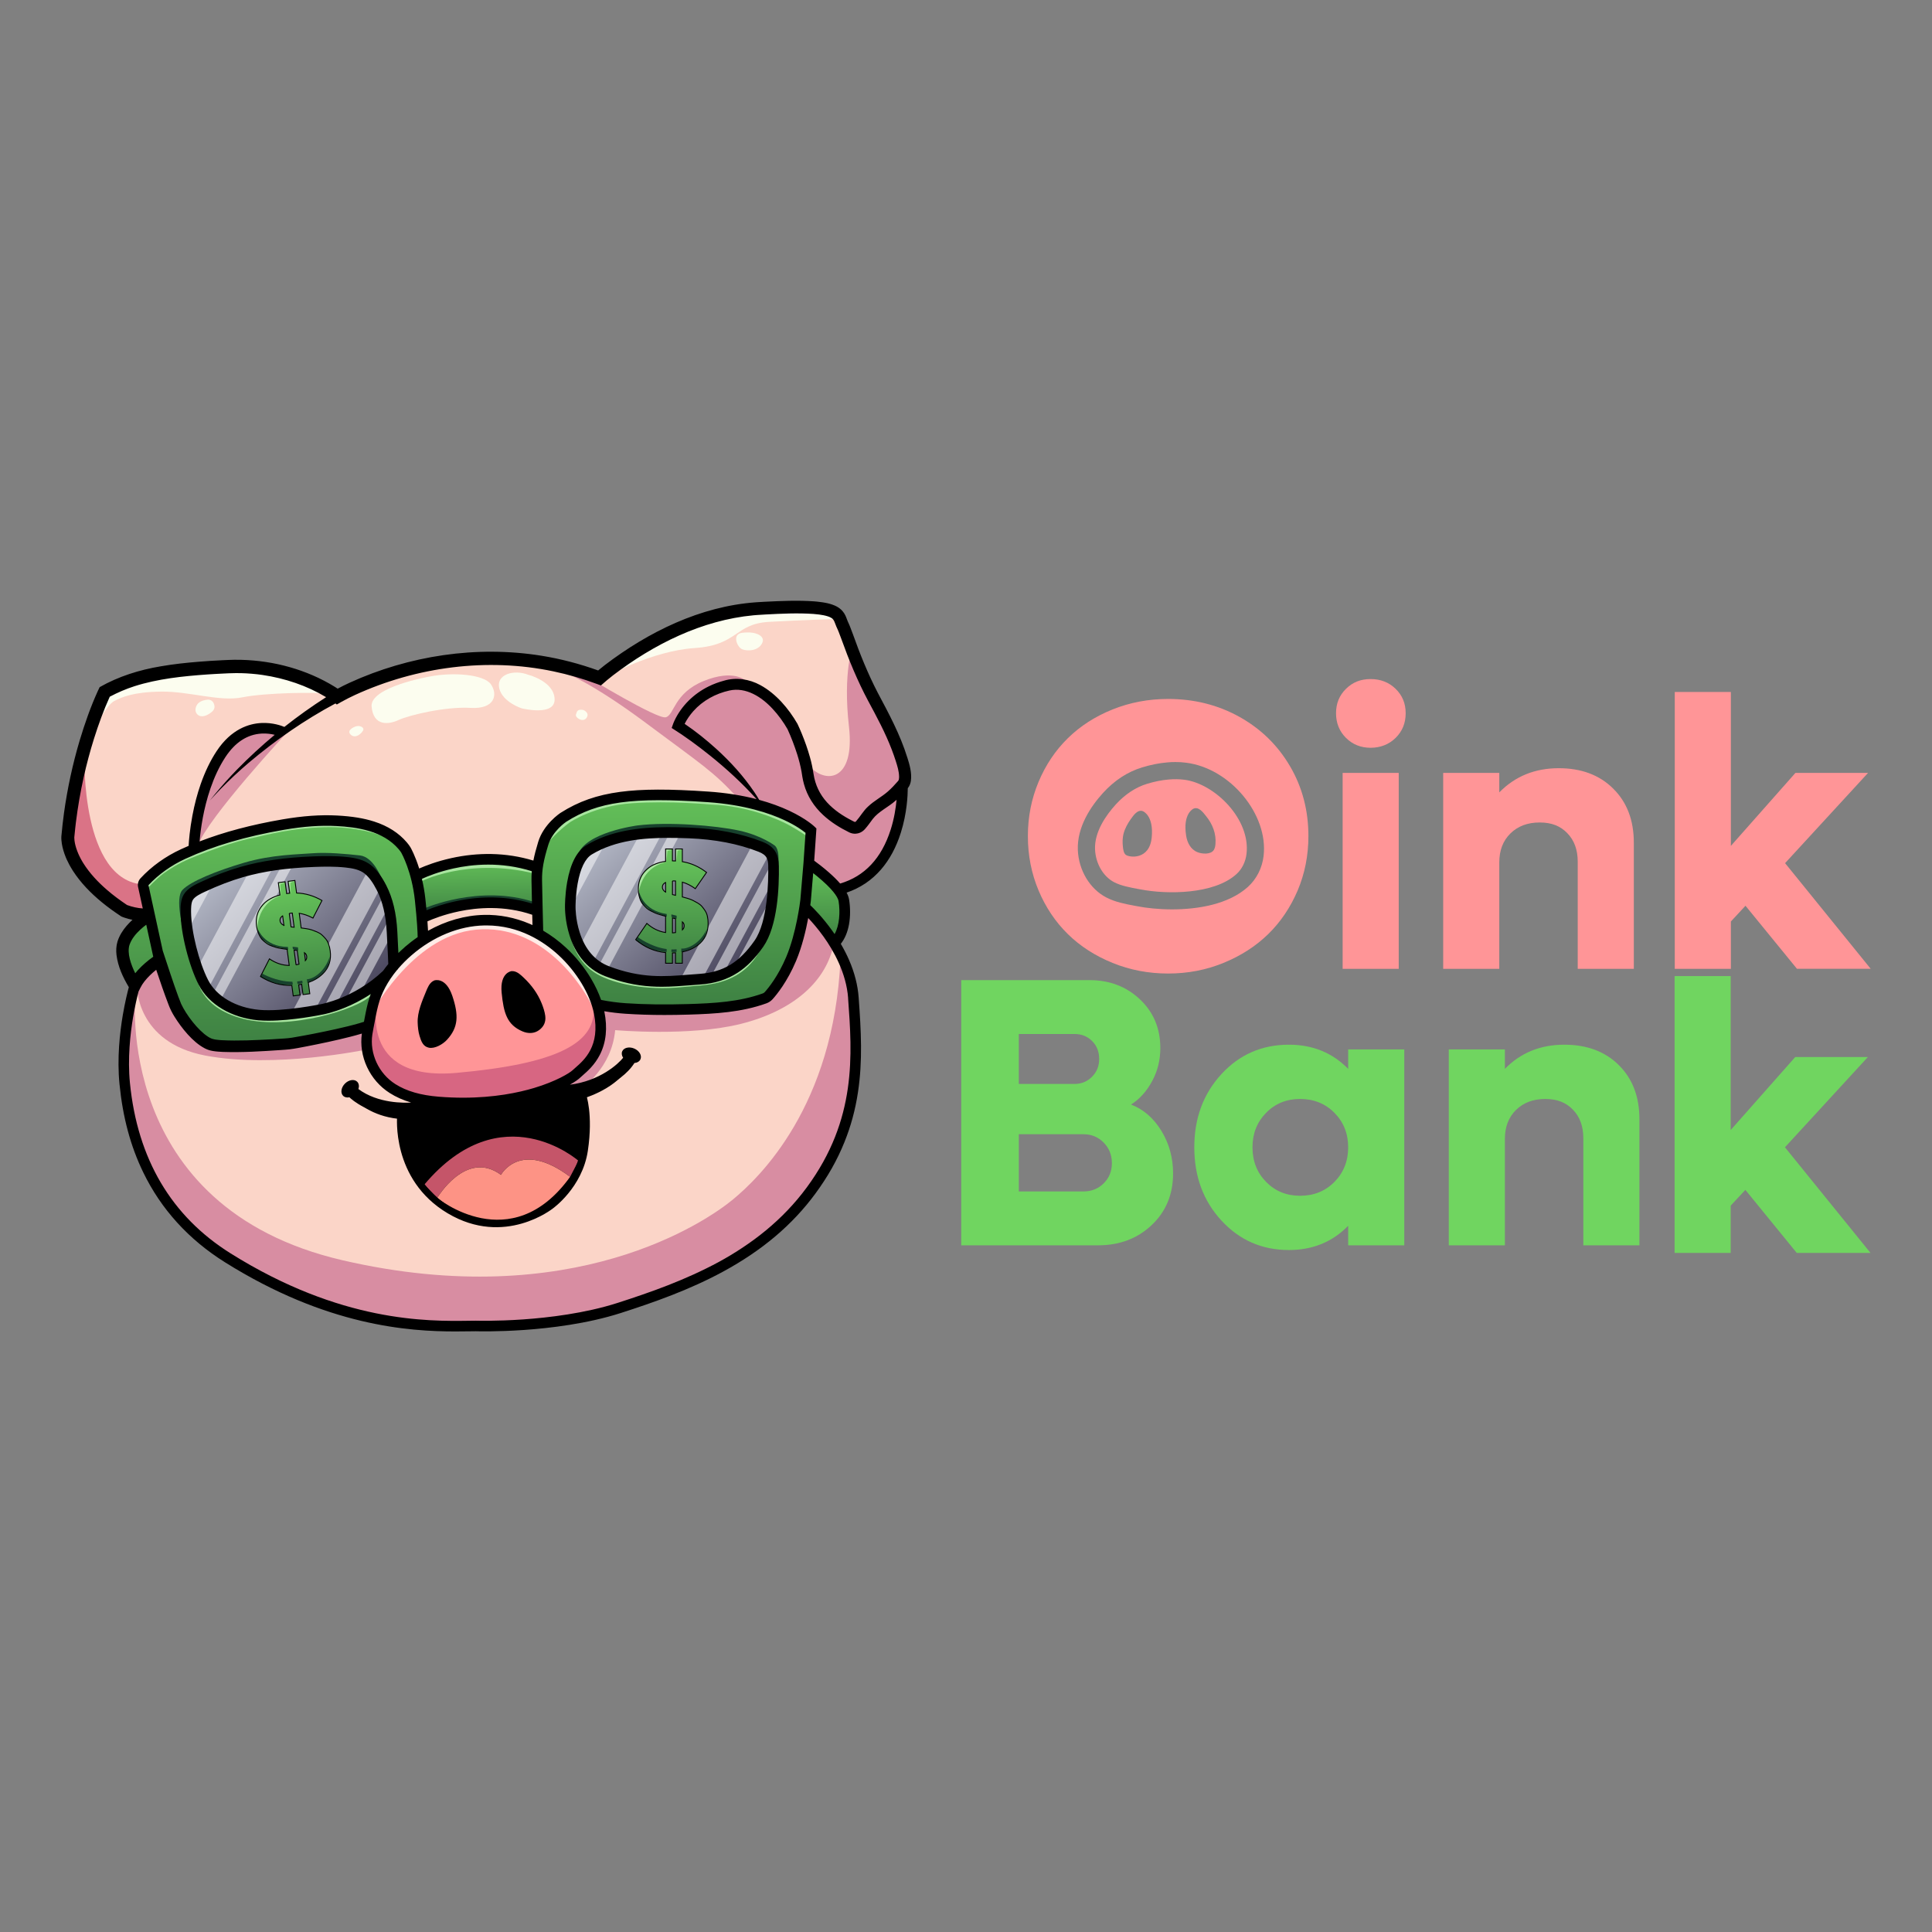 <?xml version="1.0" encoding="UTF-8"?>
<svg id="Capa_1" data-name="Capa 1" xmlns="http://www.w3.org/2000/svg" xmlns:xlink="http://www.w3.org/1999/xlink" viewBox="0 0 1080 1080">
  <rect x="0" y="0" width="1080" height="1080" fill="#808080" stroke="none"/>
  <defs>
    <style>
      .cls-1 {
        fill: #70d560;
      }

      .cls-2 {
        fill: url(#Degradado_sin_nombre_11-7);
      }

      .cls-3 {
        fill: url(#Degradado_sin_nombre_11-5);
      }

      .cls-4 {
        fill: url(#Degradado_sin_nombre_11-4);
      }

      .cls-5 {
        fill: #ff9597;
      }

      .cls-6 {
        fill: #a9e6a0;
      }

      .cls-7 {
        fill: #fff;
        opacity: .5;
      }

      .cls-8 {
        fill: url(#Degradado_sin_nombre_11);
      }

      .cls-9 {
        fill: url(#Degradado_sin_nombre_5-2);
      }

      .cls-10 {
        fill: url(#Degradado_sin_nombre_11-3);
      }

      .cls-11 {
        stroke-width: 2px;
      }

      .cls-11, .cls-12, .cls-13 {
        fill: none;
      }

      .cls-11, .cls-13 {
        stroke: #000;
        stroke-miterlimit: 10;
      }

      .cls-14 {
        fill: url(#Degradado_sin_nombre_11-6);
      }

      .cls-15 {
        fill: #fcfdef;
      }

      .cls-16 {
        fill: url(#Degradado_sin_nombre_5);
      }

      .cls-17 {
        fill: #c55569;
      }

      .cls-18 {
        fill: #d76682;
      }

      .cls-19 {
        fill: #da7386;
      }

      .cls-20 {
        fill: #fbd5c8;
      }

      .cls-21 {
        fill: #17412d;
      }

      .cls-22 {
        fill: #fd9385;
      }

      .cls-23 {
        fill: #ffebe6;
      }

      .cls-24 {
        fill: url(#Degradado_sin_nombre_11-2);
      }

      .cls-13 {
        stroke-width: .5px;
      }

      .cls-25 {
        fill: #d88da2;
      }
    </style>
    <linearGradient id="Degradado_sin_nombre_5" data-name="Degradado sin nombre 5" x1="330.07" y1="450.04" x2="429.69" y2="562.2" gradientUnits="userSpaceOnUse">
      <stop offset="0" stop-color="#c4cad6"/>
      <stop offset="1" stop-color="#302a44"/>
    </linearGradient>
    <linearGradient id="Degradado_sin_nombre_5-2" data-name="Degradado sin nombre 5" x1="116.69" y1="468.95" x2="216.44" y2="581.26" xlink:href="#Degradado_sin_nombre_5"/>
    <linearGradient id="Degradado_sin_nombre_11" data-name="Degradado sin nombre 11" x1="461.17" y1="470.13" x2="461.91" y2="540.23" gradientUnits="userSpaceOnUse">
      <stop offset="0" stop-color="#70d560"/>
      <stop offset="1" stop-color="#326d3c"/>
    </linearGradient>
    <linearGradient id="Degradado_sin_nombre_11-2" data-name="Degradado sin nombre 11" x1="375.86" y1="404.59" x2="377.7" y2="601.24" xlink:href="#Degradado_sin_nombre_11"/>
    <linearGradient id="Degradado_sin_nombre_11-3" data-name="Degradado sin nombre 11" x1="216.16" y1="410.09" x2="220.59" y2="624.08" xlink:href="#Degradado_sin_nombre_11"/>
    <linearGradient id="Degradado_sin_nombre_11-4" data-name="Degradado sin nombre 11" x1="150.52" y1="411.45" x2="154.95" y2="625.44" xlink:href="#Degradado_sin_nombre_11"/>
    <linearGradient id="Degradado_sin_nombre_11-5" data-name="Degradado sin nombre 11" x1="267.08" y1="468.78" x2="268.23" y2="524.32" xlink:href="#Degradado_sin_nombre_11"/>
    <linearGradient id="Degradado_sin_nombre_11-6" data-name="Degradado sin nombre 11" x1="374.93" y1="462.55" x2="376.04" y2="555.9" xlink:href="#Degradado_sin_nombre_11"/>
    <linearGradient id="Degradado_sin_nombre_11-7" data-name="Degradado sin nombre 11" x1="222.22" y1="335.73" x2="223.33" y2="429.07" gradientTransform="translate(-107.34 177.27) rotate(-7.51)" xlink:href="#Degradado_sin_nombre_11"/>
  </defs>
  <g>
    <path class="cls-20" d="m458.16,518.2l-7.84-9.42-1.57,6.47-16.23,37.63-6.46,5.72-50.44,6.82-40.5-2.58,1.11,15.31-7.38,15.68-11.99,11.07-39.48,10.33-29.88,1.11-17.16-2.76-19.09-13.47-6.36-11.25-.37-14.57-43.35,8.85-16.79.55-23.61.55-12.91-6.09-13.28-22.69-5.8-16.71-14.31,12.8-3.14,8.58-2.58,15.45v31.36l6.27,25.27,9.41,27.3,17.71,23.24,32.28,24.54,47.23,21.77,36.16,9.28,44.46,3.27,49.99-3.27,35.79-9.09,38.56-12.54,40.22-24.35,24.72-25.46,16.79-26.93,8.67-29.15,1.29-26.75s-.74-28.59-.74-31.36-10.24-26.2-10.24-26.2l-9.13-8.3Z"/>
    <path class="cls-20" d="m271.8,368.04l44.03,4.43,18.91,6.64,14.76-11.81,33.21-16.6s25.27-9.59,27.29-9.59,33.02-3.32,33.57-2.95c.55.37,21.95,2.58,22.51,2.95.55.37,14.2,26.56,14.2,26.56l6.64,16.05,9.22,18.82,6.43,16.23,3.9,13.28-1.48,8.85.18,5.53-4.52,20.2-8.39,13.84s-8.95,9.41-9.32,9.68-13.28,6.18-13.28,6.18c0,0-16.43-12.82-16.72-13.19-.28-.37,0-18.69,0-18.69l-18.85-11.44-50.18-9.72-31.61,1.6-29.64,7.01-10.95,7.75-7.38,7.87-4.3,15.75-31.74-3.45-34.82,8.98-11.65-19.43-25.33-10.45-34.57,1.35-33.81,6.15-20.17,7.26-18.45,11.8-9.1,8.99,1.84,16.85s-8.61-1.35-9.1-1.35-20.91-13.93-20.91-13.93l-14.02-20.75,1.6-22.63,9.96-40.95,8.24-25.09,24.97-8.36,24.84-4.18,31.61-.98,27.3,5.17,22.01,10.95s29.88-13.11,30.25-12.95c.37.16,52.78-8.21,52.78-8.21Z"/>
    <path class="cls-20" d="m237.83,513.24c-.57.15.52,9.76.52,9.76l24.81-7.38,36.84,3.42-.58-9.87-29.8-4.24-31.79,8.32Z"/>
    <polygon class="cls-5" points="207.25 570.04 206.39 592.65 218.55 608.96 249.7 616.26 284.2 614.5 311.57 606.29 327 596.94 334.89 584.55 335.11 562.85 331.54 557.07 320.31 537.76 309.29 526.41 286.6 515.8 262.98 514.1 233.5 526.17 220.99 539.05 210.91 552.77 207.25 570.04"/>
    <path class="cls-25" d="m75.7,555.3s-12.72,119.49,115.89,149.22c128.61,29.73,203.29-21.77,218.05-33.94,14.76-12.18,56.55-52.13,60.18-134.42l4.8,9.49,2.05,10.72,1.6,32.43-1.84,21.52-7.21,26.59-15.3,29.37-23.63,22.48-24.97,14.66-42.9,23.86-34.19,9.35-57.51,4.43-53.17-1.97-43.29-12.67-26.49-11.68-31.4-21.15-14.69-11.41-16.71-23.12-9.32-21.4-4.34-15.77-2.58-37.54,3.97-20.38,3-8.65"/>
    <path class="cls-25" d="m161.07,408.77s-44.91,48.31-50.54,63.99l-.59-12.98,7.5-30.87,8.73-11.31,9.59-7.4s11.81-1.94,12.54-2.31c.74-.37,12.77.89,12.77.89Z"/>
    <path class="cls-25" d="m76.57,551.5s-.46,31.18,38.19,38.56c38.65,7.38,90.06-3.34,90.06-3.34v-13.66l-43.85,11.56s-38-.61-39.35-.61-9.7-3.92-9.7-3.92l-14.47-19.68-8.54-22.64-9.47,7.87-2.86,5.87Z"/>
    <path class="cls-25" d="m325.25,608.13s16.69-10.79,18.63-32.28c0,0,41.66,3.72,70.44-3.54,28.78-7.26,46.43-23.05,51.22-42.4l-7.93-14.57-7.29-4.8-5.72,22.51-15.86,24.72-30.85,4.64-46.83,1.45-17.05-.28,1.94,15.31-6.18,14.67-11.25,8.02-4.52,3.23,4.15,3.32h7.1Z"/>
    <path class="cls-25" d="m476.79,360.97s-5.72,14.45-2.21,45.26c3.51,30.81-13.47,32.47-22.87,21.21l-6.46-18.26-13.65-18.08-14.67-10.61s-6.73-6.64-23.52.18c-16.79,6.83-16.42,19-21.21,20.29-4.8,1.29-44.34-22.84-44.34-22.84l-12.79-2.46s15.62,5.78,46.24,28.66c30.62,22.87,37.63,26.93,51.16,41.94l25.45,9.07,15.99,9.13-.95,18.69,17.79,14.27,15.13-7.87,14.02-23.49,4.87-17.73,1.71-17.07-6.24-18.38-11.78-22.32-11.69-29.58Z"/>
    <path class="cls-19" d="m47.19,422.4s-2.2,70.13,33.23,72.06l2.59,16.85-7.5-1.04-14.34-7.48-17.71-17.32-5.9-13.58,1.57-25.09,8.07-24.41"/>
    <path class="cls-15" d="m338.68,378.37s25.46-14.51,49.69-16.11c24.23-1.6,22.26-13.53,41.45-14.63,19.19-1.11,38-1.6,38-1.6l-8.98-6.89-43.81,1.55-34.52,11.12-34.44,16.23-7.38,10.33Z"/>
    <path class="cls-15" d="m420.7,353.71c.91.14,1.81.38,2.69.73,2.06.83,3.8,2.46,2.78,4.83-2.03,4.67-8.36,4.86-11.25,3.69-2.89-1.17-5.96-8.55,0-9.22,1.92-.22,3.88-.32,5.79-.02Z"/>
    <path class="cls-15" d="m53.05,406.66s6.58-12.61,10.76-14.76c4.18-2.15,10.64-5.1,26.32-5.29s32.72,5.78,45.37,3.2c12.65-2.58,41.99-3.04,47.88-1.94l-17.43-9.22-24.17-4.24-14.48-2.03-39.94,2.67-25.46,8.76-4.48,4.66-4.37,18.19Z"/>
    <path class="cls-15" d="m111.4,392.64c-.95.7-1.66,1.68-2.01,3.08-.35,1.38,0,2.74,1.04,3.73,1.49,1.41,3.67,1.04,5.36.22,1.09-.53,2.1-1.23,2.98-2.06,1.27-1.2,1.42-2.79.74-4.35-.64-1.49-2.01-2.32-3.63-2.13-1.68.21-3.27.62-4.48,1.52Z"/>
    <path class="cls-15" d="m198.56,406.17s-5.33,1.93-2.42,4.59c2.91,2.66,6.89-1.64,7.01-2.99.12-1.35-2.25-2.5-4.59-1.6Z"/>
    <path class="cls-15" d="m326.08,396.88s3.75,1.48,1.81,4.37c-1.94,2.89-6.46-.03-5.93-1.78.52-1.75.8-3.23,4.12-2.58Z"/>
    <path class="cls-15" d="m295.7,377.33s14.02,3.63,14.33,13.47c.31,9.84-18.39,5.17-18.39,5.17,0,0-10.64-3.38-12.54-11.13-1.91-7.75,7.93-10.95,16.6-7.5Z"/>
    <path class="cls-15" d="m240.2,378.19s-33.48,5.81-32.47,16.79c1.01,10.98,9.32,10.19,15.13,7.49s26.2-7.59,40.12-6.76,15.31-7.66,11.44-13.19c-3.87-5.53-21.03-6.92-34.22-4.34Z"/>
    <path class="cls-18" d="m210.96,559.34s-11.3,45.38,44.25,40.4c55.55-4.98,79.49-16.46,76.4-38.31l3.87,7.87-2.61,20.85-22.11,17.99-42.44,8.13h-32.45l-14.88-6.73-11.99-13.4-4.17-14.48,6.14-22.31Z"/>
    <path class="cls-23" d="m206.39,568.87s23.05-45.81,59.82-49.19c36.77-3.38,60.66,31.11,67.92,49.19l-8.31-22.3-20.54-22.04-21.08-8.3-16.76-1.81-11.51,3.35-23.94,9.95-13.44,14.44-10.68,16.24-1.48,10.46Z"/>
    <path class="cls-16" d="m433.5,488.05l-.38,2.59-1.48,10.21-2.14,14.77-11,18.45-7.77,5.83-6,4.5-.44.07-6.7,1.12-4.52.76-9,1.51s-1.61.02-4.03.04c-7.19.06-21.55.16-22.29-.04-.69-.19-11.58-4.04-17.91-6.28-2.63-.93-4.47-1.58-4.47-1.58l-.47-.57-2.57-3.11-7.4-8.96-3.19-3.86s-1.82-9.7-2.87-15.75c-.43-2.46-.73-4.31-.73-4.67,0-1.23,3.94-18.15,4.67-18.67.74-.52,7.38-11.34,7.38-11.34l8.84-2.96,5.43-1.82,12.79-1.29,12.89-1.3,4.48-.45,3.04-.31,3.04.34,26.72,3,13.38,3.51.15.04,8.54,6.15.08.21,1.75,4.41,2.17,5.45Z"/>
    <path class="cls-7" d="m339.03,470.11l-20.16,37.63c-.43-2.46-.73-4.31-.73-4.67,0-1.23,3.94-18.15,4.67-18.67.74-.52,7.38-11.34,7.38-11.34l8.84-2.96Z"/>
    <polygon class="cls-7" points="370.15 465.71 332.32 536.32 324.92 527.35 357.26 467 370.15 465.71"/>
    <path class="cls-7" d="m429.58,478.19l-36.52,68.16-9,1.51s-1.61.02-4.03.04l40.77-76.11.15.04,8.54,6.15.08.21Z"/>
    <polygon class="cls-7" points="433.5 488.05 433.12 490.64 404.29 544.47 397.58 545.6 431.33 482.6 433.5 488.05"/>
    <path class="cls-7" d="m380.7,465.29l-40.87,76.29c-2.63-.93-4.47-1.58-4.47-1.58l-.47-.57,39.74-74.17,3.04-.31,3.04.34Z"/>
    <polygon class="cls-7" points="431.64 500.85 429.5 515.62 418.5 534.07 410.72 539.9 431.64 500.85"/>
    <polygon class="cls-9" points="220.99 537.76 213.61 545.65 201.06 555.85 193.59 558.41 188.71 560.08 181.24 562.64 176.2 564.37 173.76 565.2 163.25 565.78 144.74 566.79 128.01 562.85 123.48 558.65 119.4 554.88 118.17 553.75 116.89 551.65 111.53 542.86 110.69 540.45 105.63 525.85 104.81 520.51 103.41 511.32 104.64 502.99 114.73 493.86 119.83 492.48 139.2 487.25 140.7 486.84 152.75 484.73 157.42 483.91 164.15 482.72 175.73 480.69 199.1 483.28 205.43 487.04 207.87 488.49 212.41 496.77 214.5 500.57 215.82 502.99 216.74 507.76 217.79 513.24 218.77 518.33 219.19 522.01 220.99 537.76"/>
    <polygon class="cls-7" points="119.83 492.48 104.81 520.51 103.41 511.32 104.64 502.99 114.73 493.86 119.83 492.48"/>
    <polygon class="cls-7" points="152.75 484.73 116.89 551.65 111.53 542.86 110.69 540.45 139.2 487.25 140.7 486.84 152.75 484.73"/>
    <polygon class="cls-7" points="212.41 496.77 176.2 564.37 173.76 565.2 163.25 565.78 205.43 487.04 207.87 488.49 212.41 496.77"/>
    <polygon class="cls-7" points="216.74 507.76 188.71 560.08 181.24 562.64 214.5 500.57 215.82 502.99 216.74 507.76"/>
    <polygon class="cls-7" points="164.15 482.72 123.48 558.65 119.4 554.88 157.42 483.91 164.15 482.72"/>
    <polygon class="cls-7" points="219.19 522.01 201.06 555.85 193.59 558.41 217.79 513.24 218.77 518.33 219.19 522.01"/>
    <polygon class="cls-8" points="452.97 485.48 451.64 507.44 466.92 526.17 470.4 517.4 471.44 502.4 462.73 490.9 452.97 485.48"/>
    <path class="cls-24" d="m441,455.6l-36.2-8.34-36.13-3.19-11.42,1.81s-26.76,4.18-27.6,4.38c-.84.2-19.02,9.15-19.02,9.15l-9.47,14.88-1.84,33.24.86,14.57,16.97,10.61,10.45,16.73,6.52,12.67,26.91,2.39,42.57-2.02,25.12-4.7,10.94-17.05,6.67-14.56,3.97-21.09,2.55-23.65,1.05-16.97-12.91-8.85Zm-8.61,41.08l-2.53,16.44-7.3,17.13-7.01,7.5-13.65,7.26-15.86,2.89-21.15.08-22.75-3.47-14.88-10.45-7.63-18.08v-22.13l4.8-14.76,17.71-8.99,21.28-3.56,31.24-.25,24.23,5.49s11.81,4.22,11.81,4.59,1.72,5.78,1.72,6.89v13.4Z"/>
    <path class="cls-10" d="m219.22,541.31l-.03.28s-.23.21-.64.58l.67-.86Z"/>
    <path class="cls-4" d="m237.16,520.69l-1.29,5.72-12.36,9.41-4.28,5.49,1.06-9.7-3.55-23.84-6.51-18.84s-7.69-6.76-9.41-6.2c-1.72.56-19.74.43-20.84-.03-1.11-.46-33.94,2.04-33.94,2.04,0,0-24.4,7.27-24.92,7.41-.52.14-15.48,7.07-15.48,7.07l-2.21,10.52,2.21,16.13,7.6,19.79,3.65,8.35,11.99,8.65,6.14,1.86s8.43,3.7,9.54,3.7,26.56-1.89,27.12-1.41c.55.48,18.45-3.07,19.19-4.15.74-1.08,12.8-9.02,13.97-9.02,1.01,0,11.08-9.05,13.73-11.46l-7.41,9.48-4.75,22.45-15.36,2.59-33.95,7.86-22.67-.63-15.76-.67-13.87-10.31-6.91-14.53-8.73-20.01-11.93,7.24-2.14,5.34-6.35-14.67.92-11.78,13.23-13.99-2.9-17.25,6.64-7.82,20.19-8.41s15.96-5.9,16.52-6.09c.55-.19,21.58-7.6,21.58-7.6l26.94-4.76s16.03-.56,17.16,0c1.13.56,24.35,3.77,24.35,3.77l9.86,9.28,7.11,9.03,5.54,23.66,1.29,16.34Z"/>
    <polygon class="cls-3" points="234.3 487.95 264.02 480.94 300.59 484.83 300.06 509.26 269.63 504.92 235.31 513.9 234.3 487.95"/>
    <path class="cls-6" d="m233.5,490.73l1.01,2.49c-.01-.28,26.91-14.13,64.18-4.9l.65-3.91-17.71-3.47-30.62,1.66-17.49,8.13Z"/>
    <path class="cls-6" d="m451.64,464.52l-.61,2.89s-5.23-3.63-10.45-6.4c-5.23-2.77-22.12-10.52-42.99-11.25,0,0-22.99-2.21-44.3-.74s-34.77,10.7-34.77,10.7c0,0-13.37,9.5-16.14,18.63l5.63-17.16,16.93-9.81,26.89-6.88h36.99l26.1,3.97,35.99,13.92.75,2.13Z"/>
    <path class="cls-6" d="m80.91,492.91l1.52,3.65s5.41-5.7,8.81-8.16c3.4-2.46,8.37-5.74,15.58-8.7,0,0,18.52-7.75,31.64-10.66,13.12-2.91,24.49-6.06,42.78-6.62,18.29-.55,31.17,4.4,31.17,4.4l8.57,2.73-18.88-9.75-30.35.46-25.94,2.94-22.95,6.93-18.16,5.61-23.81,17.15Z"/>
    <path class="cls-6" d="m109.96,545.5s.46,17.62,26.2,24.07c25.73,6.46,64.01-5.26,71.71-13.47,7.7-8.21-.35-1.13-.35-1.13l-4.61,1.6-15.08,4.6-25.38,5.61-23.24,1.1-18.82-8.98-10.42-13.41Z"/>
    <path class="cls-6" d="m319.62,525.64s2.64,12.48,14.51,19.12c8.84,4.95,26.56,9.18,47.39,7.02,6.85-.71,13.97-.81,20.87-2.72,27.06-7.5,27.47-35.95,27.47-35.95l-14.93,25.13-20.05,8.98-26.81,1.97-20.54-3.6-16.11-5.7-11.81-14.25Z"/>
    <path class="cls-21" d="m323.12,477.8c3.94-12.54,33.21-16.37,33.21-16.37,17.61-2.17,43.84.08,56.69,2.84,12.85,2.77,20.14,8.46,20.14,8.46,3.38,2.95,1.57,13.65,1.57,13.65l-6-10.52s-22.04-6.55-22.41-6.92c-.37-.37-23.06-2.21-24.44-2.21s-23.06-.43-23.06-.43l-26.38,6.24-9.32,5.26Z"/>
    <path class="cls-21" d="m213.16,490.74s-4.31-11.7-11.97-12.55c-7.66-.85-18.36-1.86-26.56-1.21-8.21.65-22.69.74-38.09,5.26s-29.98,10.45-34.5,15.19c-4.52,4.73.55,22.84.55,22.84l3.14-20.32,20.02-9.59,40.86-7.62s27.86.06,28.5.06,18.06,7.95,18.06,7.95Z"/>
    <path class="cls-21" d="m237.4,507.74s30.56-13.59,61.37-3.45v3.25l-12.24-1.51-35.6,2.21-13.53,3.07v-3.57Z"/>
    <path d="m435.37,483.84c-.05-2.89-.54-5.14-1.53-7.08-1.86-3.61-5.25-5.27-7.64-6.21-11.9-4.67-25.64-7.33-40.85-7.92-4.77-.18-8.66-.26-12.24-.25-9.03.04-16.4.66-23.16,1.96-8.53,1.64-15.78,4.31-22.16,8.16-5.26,3.18-8.87,10.06-10.71,20.47-1.27,7.15-1.24,13.44-1.23,14.05,0,.7-.01,7.75,2.55,15.83,1.57,4.96,3.79,9.3,6.6,12.89,3.57,4.57,8.09,7.91,13.42,9.93,8.73,3.32,16.83,5.12,25.47,5.68,2.04.13,4.04.19,6.02.19,5.38,0,10.54-.41,15.57-.81,1.91-.15,3.88-.31,5.84-.44,8.21-.56,15.14-2.75,21.18-6.69,5.13-3.34,9.63-7.92,14.15-14.4,8.07-11.57,8.94-33.39,8.74-45.36Zm-13.58,41.99c-8.57,12.28-17.52,17.66-30.89,18.58-2,.14-3.99.29-5.91.45-13.67,1.09-26.57,2.12-44.5-4.69-7.83-2.98-13.36-9.34-16.44-18.93-2.39-7.44-2.32-14.09-2.32-14.15v-.04s0-.04,0-.04c0-.06-.07-6.16,1.14-12.99,1.51-8.53,4.26-14.22,7.95-16.45,13.43-8.11,29.66-9.22,42.3-9.27,3.5-.01,7.31.06,11.99.24,14.55.56,27.64,3.09,38.92,7.51,2.39.94,3.83,2.02,4.55,3.42.57,1.1.85,2.52.88,4.48.15,9.07-.29,31.3-7.68,41.89Zm13.58-41.99c-.05-2.89-.54-5.14-1.53-7.08-1.86-3.61-5.25-5.27-7.64-6.21-11.9-4.67-25.64-7.33-40.85-7.92-4.77-.18-8.66-.26-12.24-.25-9.03.04-16.4.66-23.16,1.96-8.53,1.64-15.78,4.31-22.16,8.16-5.26,3.18-8.87,10.06-10.71,20.47-1.27,7.15-1.24,13.44-1.23,14.05,0,.7-.01,7.75,2.55,15.83,1.57,4.96,3.79,9.3,6.6,12.89,3.57,4.57,8.09,7.91,13.42,9.93,8.73,3.32,16.83,5.12,25.47,5.68,2.04.13,4.04.19,6.02.19,5.38,0,10.54-.41,15.57-.81,1.91-.15,3.88-.31,5.84-.44,8.21-.56,15.14-2.75,21.18-6.69,5.13-3.34,9.63-7.92,14.15-14.4,8.07-11.57,8.94-33.39,8.74-45.36Zm-13.58,41.99c-8.57,12.28-17.52,17.66-30.89,18.58-2,.14-3.99.29-5.91.45-13.67,1.09-26.57,2.12-44.5-4.69-7.83-2.98-13.36-9.34-16.44-18.93-2.39-7.44-2.32-14.09-2.32-14.15v-.04s0-.04,0-.04c0-.06-.07-6.16,1.14-12.99,1.51-8.53,4.26-14.22,7.95-16.45,13.43-8.11,29.66-9.22,42.3-9.27,3.5-.01,7.31.06,11.99.24,14.55.56,27.64,3.09,38.92,7.51,2.39.94,3.83,2.02,4.55,3.42.57,1.1.85,2.52.88,4.48.15,9.07-.29,31.3-7.68,41.89Zm-168.94,30.87c-3.65-10.83-10.01-8.65-10.01-8.65-.33.14-.65.3-.95.49-1.94,1.25-2.87,3.65-3.72,5.68-2.22,5.37-4.9,11.62-4.67,17.44.09,2.42.34,5.04,1.05,7.36.96,3.17,1.97,5.9,5.19,6.58,3.33.7,7.82-1.92,10.08-4.37,6.4-6.91,6.68-13.7,3.03-24.53Zm51.96,11.21c-.31-2.41-1.15-4.9-2.06-7.14-2.18-5.41-5.7-10.19-9.93-14.18-1.6-1.51-3.43-3.32-5.72-3.67-.35-.05-.71-.07-1.07-.06,0,0-6.7.62-5.6,11.99,1.11,11.38,3.01,17.95,11.68,21.64,3.06,1.3,6.49,1.3,9.24-.71,2.66-1.94,3.87-4.6,3.45-7.89Zm130.56-84.06c-.05-2.89-.54-5.14-1.53-7.08-1.86-3.61-5.25-5.27-7.64-6.21-11.9-4.67-25.64-7.33-40.85-7.92-4.77-.18-8.66-.26-12.24-.25-9.03.04-16.4.66-23.16,1.96-8.53,1.64-15.78,4.31-22.16,8.16-5.26,3.18-8.87,10.06-10.71,20.47-1.27,7.15-1.24,13.44-1.23,14.05,0,.7-.01,7.75,2.55,15.83,1.57,4.96,3.79,9.3,6.6,12.89,3.57,4.57,8.09,7.91,13.42,9.93,8.73,3.32,16.83,5.12,25.47,5.68,2.04.13,4.04.19,6.02.19,5.38,0,10.54-.41,15.57-.81,1.91-.15,3.88-.31,5.84-.44,8.21-.56,15.14-2.75,21.18-6.69,5.13-3.34,9.63-7.92,14.15-14.4,8.07-11.57,8.94-33.39,8.74-45.36Zm-13.58,41.99c-8.57,12.28-17.52,17.66-30.89,18.58-2,.14-3.99.29-5.91.45-13.67,1.09-26.57,2.12-44.5-4.69-7.83-2.98-13.36-9.34-16.44-18.93-2.39-7.44-2.32-14.09-2.32-14.15v-.04s0-.04,0-.04c0-.06-.07-6.16,1.14-12.99,1.51-8.53,4.26-14.22,7.95-16.45,13.43-8.11,29.66-9.22,42.3-9.27,3.5-.01,7.31.06,11.99.24,14.55.56,27.64,3.09,38.92,7.51,2.39.94,3.83,2.02,4.55,3.42.57,1.1.85,2.52.88,4.48.15,9.07-.29,31.3-7.68,41.89Zm13.58-41.99c-.05-2.89-.54-5.14-1.53-7.08-1.86-3.61-5.25-5.27-7.64-6.21-11.9-4.67-25.64-7.33-40.85-7.92-4.77-.18-8.66-.26-12.24-.25-9.03.04-16.4.66-23.16,1.96-8.53,1.64-15.78,4.31-22.16,8.16-5.26,3.18-8.87,10.06-10.71,20.47-1.27,7.15-1.24,13.44-1.23,14.05,0,.7-.01,7.75,2.55,15.83,1.57,4.96,3.79,9.3,6.6,12.89,3.57,4.57,8.09,7.91,13.42,9.93,8.73,3.32,16.83,5.12,25.47,5.68,2.04.13,4.04.19,6.02.19,5.38,0,10.54-.41,15.57-.81,1.91-.15,3.88-.31,5.84-.44,8.21-.56,15.14-2.75,21.18-6.69,5.13-3.34,9.63-7.92,14.15-14.4,8.07-11.57,8.94-33.39,8.74-45.36Zm-13.58,41.99c-8.57,12.28-17.52,17.66-30.89,18.58-2,.14-3.99.29-5.91.45-13.67,1.09-26.57,2.12-44.5-4.69-7.83-2.98-13.36-9.34-16.44-18.93-2.39-7.44-2.32-14.09-2.32-14.15v-.04s0-.04,0-.04c0-.06-.07-6.16,1.14-12.99,1.51-8.53,4.26-14.22,7.95-16.45,13.43-8.11,29.66-9.22,42.3-9.27,3.5-.01,7.31.06,11.99.24,14.55.56,27.64,3.09,38.92,7.51,2.39.94,3.83,2.02,4.55,3.42.57,1.1.85,2.52.88,4.48.15,9.07-.29,31.3-7.68,41.89Zm-116.98,42.08c-.31-2.41-1.15-4.9-2.06-7.14-2.18-5.41-5.7-10.19-9.93-14.18-1.6-1.51-3.43-3.32-5.72-3.67-.35-.05-.71-.07-1.07-.06,0,0-6.7.62-5.6,11.99,1.11,11.38,3.01,17.95,11.68,21.64,3.06,1.3,6.49,1.3,9.24-.71,2.66-1.94,3.87-4.6,3.45-7.89Zm-51.96-11.21c-3.65-10.83-10.01-8.65-10.01-8.65-.33.14-.65.3-.95.49-1.94,1.25-2.87,3.65-3.72,5.68-2.22,5.37-4.9,11.62-4.67,17.44.09,2.42.34,5.04,1.05,7.36.96,3.17,1.97,5.9,5.19,6.58,3.33.7,7.82-1.92,10.08-4.37,6.4-6.91,6.68-13.7,3.03-24.53Zm0,0c-3.65-10.83-10.01-8.65-10.01-8.65-.33.14-.65.3-.95.49-1.94,1.25-2.87,3.65-3.72,5.68-2.22,5.37-4.9,11.62-4.67,17.44.09,2.42.34,5.04,1.05,7.36.96,3.17,1.97,5.9,5.19,6.58,3.33.7,7.82-1.92,10.08-4.37,6.4-6.91,6.68-13.7,3.03-24.53Zm51.96,11.21c-.31-2.41-1.15-4.9-2.06-7.14-2.18-5.41-5.7-10.19-9.93-14.18-1.6-1.51-3.43-3.32-5.72-3.67-.35-.05-.71-.07-1.07-.06,0,0-6.7.62-5.6,11.99,1.11,11.38,3.01,17.95,11.68,21.64,3.06,1.3,6.49,1.3,9.24-.71,2.66-1.94,3.87-4.6,3.45-7.89Zm130.56-84.06c-.05-2.89-.54-5.14-1.53-7.08-1.86-3.61-5.25-5.27-7.64-6.21-11.9-4.67-25.64-7.33-40.85-7.92-4.77-.18-8.66-.26-12.24-.25-9.03.04-16.4.66-23.16,1.96-8.53,1.64-15.78,4.31-22.16,8.16-5.26,3.18-8.87,10.06-10.71,20.47-1.27,7.15-1.24,13.44-1.23,14.05,0,.7-.01,7.75,2.55,15.83,1.57,4.96,3.79,9.3,6.6,12.89,3.57,4.57,8.09,7.91,13.42,9.93,8.73,3.32,16.83,5.12,25.47,5.68,2.04.13,4.04.19,6.02.19,5.38,0,10.54-.41,15.57-.81,1.91-.15,3.88-.31,5.84-.44,8.21-.56,15.14-2.75,21.18-6.69,5.13-3.34,9.63-7.92,14.15-14.4,8.07-11.57,8.94-33.39,8.74-45.36Zm-13.58,41.99c-8.57,12.28-17.52,17.66-30.89,18.58-2,.14-3.99.29-5.91.45-13.67,1.09-26.57,2.12-44.5-4.69-7.83-2.98-13.36-9.34-16.44-18.93-2.39-7.44-2.32-14.09-2.32-14.15v-.04s0-.04,0-.04c0-.06-.07-6.16,1.14-12.99,1.51-8.53,4.26-14.22,7.95-16.45,13.43-8.11,29.66-9.22,42.3-9.27,3.5-.01,7.31.06,11.99.24,14.55.56,27.64,3.09,38.92,7.51,2.39.94,3.83,2.02,4.55,3.42.57,1.1.85,2.52.88,4.48.15,9.07-.29,31.3-7.68,41.89Zm13.58-41.99c-.05-2.89-.54-5.14-1.53-7.08-1.86-3.61-5.25-5.27-7.64-6.21-11.9-4.67-25.64-7.33-40.85-7.92-4.77-.18-8.66-.26-12.24-.25-9.03.04-16.4.66-23.16,1.96-8.53,1.64-15.78,4.31-22.16,8.16-5.26,3.18-8.87,10.06-10.71,20.47-1.27,7.15-1.24,13.44-1.23,14.05,0,.7-.01,7.75,2.55,15.83,1.57,4.96,3.79,9.3,6.6,12.89,3.57,4.57,8.09,7.91,13.42,9.93,8.73,3.32,16.83,5.12,25.47,5.68,2.04.13,4.04.19,6.02.19,5.38,0,10.54-.41,15.57-.81,1.91-.15,3.88-.31,5.84-.44,8.21-.56,15.14-2.75,21.18-6.69,5.13-3.34,9.63-7.92,14.15-14.4,8.07-11.57,8.94-33.39,8.74-45.36Zm-13.58,41.99c-8.57,12.28-17.52,17.66-30.89,18.58-2,.14-3.99.29-5.91.45-13.67,1.09-26.57,2.12-44.5-4.69-7.83-2.98-13.36-9.34-16.44-18.93-2.39-7.44-2.32-14.09-2.32-14.15v-.04s0-.04,0-.04c0-.06-.07-6.16,1.14-12.99,1.51-8.53,4.26-14.22,7.95-16.45,13.43-8.11,29.66-9.22,42.3-9.27,3.5-.01,7.31.06,11.99.24,14.55.56,27.64,3.09,38.92,7.51,2.39.94,3.83,2.02,4.55,3.42.57,1.1.85,2.52.88,4.48.15,9.07-.29,31.3-7.68,41.89Zm-116.98,42.08c-.31-2.41-1.15-4.9-2.06-7.14-2.18-5.41-5.7-10.19-9.93-14.18-1.6-1.51-3.43-3.32-5.72-3.67-.35-.05-.71-.07-1.07-.06,0,0-6.7.62-5.6,11.99,1.11,11.38,3.01,17.95,11.68,21.64,3.06,1.3,6.49,1.3,9.24-.71,2.66-1.94,3.87-4.6,3.45-7.89Zm-51.96-11.21c-3.65-10.83-10.01-8.65-10.01-8.65-.33.14-.65.3-.95.49-1.94,1.25-2.87,3.65-3.72,5.68-2.22,5.37-4.9,11.62-4.67,17.44.09,2.42.34,5.04,1.05,7.36.96,3.17,1.97,5.9,5.19,6.58,3.33.7,7.82-1.92,10.08-4.37,6.4-6.91,6.68-13.7,3.03-24.53Zm0,0c-3.65-10.83-10.01-8.65-10.01-8.65-.33.14-.65.3-.95.49-1.94,1.25-2.87,3.65-3.72,5.68-2.22,5.37-4.9,11.62-4.67,17.44.09,2.42.34,5.04,1.05,7.36.96,3.17,1.97,5.9,5.19,6.58,3.33.7,7.82-1.92,10.08-4.37,6.4-6.91,6.68-13.7,3.03-24.53Zm51.96,11.21c-.31-2.41-1.15-4.9-2.06-7.14-2.18-5.41-5.7-10.19-9.93-14.18-1.6-1.51-3.43-3.32-5.72-3.67-.35-.05-.71-.07-1.07-.06,0,0-6.7.62-5.6,11.99,1.11,11.38,3.01,17.95,11.68,21.64,3.06,1.3,6.49,1.3,9.24-.71,2.66-1.94,3.87-4.6,3.45-7.89Zm130.56-84.06c-.05-2.89-.54-5.14-1.53-7.08-1.86-3.61-5.25-5.27-7.64-6.21-11.9-4.67-25.64-7.33-40.85-7.92-4.77-.18-8.66-.26-12.24-.25-9.03.04-16.4.66-23.16,1.96-8.53,1.64-15.78,4.31-22.16,8.16-5.26,3.18-8.87,10.06-10.71,20.47-1.27,7.15-1.24,13.44-1.23,14.05,0,.7-.01,7.75,2.55,15.83,1.57,4.96,3.79,9.3,6.6,12.89,3.57,4.57,8.09,7.91,13.42,9.93,8.73,3.32,16.83,5.12,25.47,5.68,2.04.13,4.04.19,6.02.19,5.38,0,10.54-.41,15.57-.81,1.91-.15,3.88-.31,5.84-.44,8.21-.56,15.14-2.75,21.18-6.69,5.13-3.34,9.63-7.92,14.15-14.4,8.07-11.57,8.94-33.39,8.74-45.36Zm-13.58,41.99c-8.57,12.28-17.52,17.66-30.89,18.58-2,.14-3.99.29-5.91.45-13.67,1.09-26.57,2.12-44.5-4.69-7.83-2.98-13.36-9.34-16.44-18.93-2.39-7.44-2.32-14.09-2.32-14.15v-.04s0-.04,0-.04c0-.06-.07-6.16,1.14-12.99,1.51-8.53,4.26-14.22,7.95-16.45,13.43-8.11,29.66-9.22,42.3-9.27,3.5-.01,7.31.06,11.99.24,14.55.56,27.64,3.09,38.92,7.51,2.39.94,3.83,2.02,4.55,3.42.57,1.1.85,2.52.88,4.48.15,9.07-.29,31.3-7.68,41.89Zm13.58-41.99c-.05-2.89-.54-5.14-1.53-7.08-1.86-3.61-5.25-5.27-7.64-6.21-11.9-4.67-25.64-7.33-40.85-7.92-4.77-.18-8.66-.26-12.24-.25-9.03.04-16.4.66-23.16,1.96-8.53,1.64-15.78,4.31-22.16,8.16-5.26,3.18-8.87,10.06-10.71,20.47-1.27,7.15-1.24,13.44-1.23,14.05,0,.7-.01,7.75,2.55,15.83,1.57,4.96,3.79,9.3,6.6,12.89,3.57,4.57,8.09,7.91,13.42,9.93,8.73,3.32,16.83,5.12,25.47,5.68,2.04.13,4.04.19,6.02.19,5.38,0,10.54-.41,15.57-.81,1.91-.15,3.88-.31,5.84-.44,8.21-.56,15.14-2.75,21.18-6.69,5.13-3.34,9.63-7.92,14.15-14.4,8.07-11.57,8.94-33.39,8.74-45.36Zm-13.58,41.99c-8.57,12.28-17.52,17.66-30.89,18.58-2,.14-3.99.29-5.91.45-13.67,1.09-26.57,2.12-44.5-4.69-7.83-2.98-13.36-9.34-16.44-18.93-2.39-7.44-2.32-14.09-2.32-14.15v-.04s0-.04,0-.04c0-.06-.07-6.16,1.14-12.99,1.51-8.53,4.26-14.22,7.95-16.45,13.43-8.11,29.66-9.22,42.3-9.27,3.5-.01,7.31.06,11.99.24,14.55.56,27.64,3.09,38.92,7.51,2.39.94,3.83,2.02,4.55,3.42.57,1.1.85,2.52.88,4.48.15,9.07-.29,31.3-7.68,41.89Zm-116.98,42.08c-.31-2.41-1.15-4.9-2.06-7.14-2.18-5.41-5.7-10.19-9.93-14.18-1.6-1.51-3.43-3.32-5.72-3.67-.35-.05-.71-.07-1.07-.06,0,0-6.7.62-5.6,11.99,1.11,11.38,3.01,17.95,11.68,21.64,3.06,1.3,6.49,1.3,9.24-.71,2.66-1.94,3.87-4.6,3.45-7.89Zm-51.96-11.21c-3.65-10.83-10.01-8.65-10.01-8.65-.33.14-.65.3-.95.49-1.94,1.25-2.87,3.65-3.72,5.68-2.22,5.37-4.9,11.62-4.67,17.44.09,2.42.34,5.04,1.05,7.36.96,3.17,1.97,5.9,5.19,6.58,3.33.7,7.82-1.92,10.08-4.37,6.4-6.91,6.68-13.7,3.03-24.53Zm0,0c-3.65-10.83-10.01-8.65-10.01-8.65-.33.14-.65.3-.95.49-1.94,1.25-2.87,3.65-3.72,5.68-2.22,5.37-4.9,11.62-4.67,17.44.09,2.42.34,5.04,1.05,7.36.96,3.17,1.97,5.9,5.19,6.58,3.33.7,7.82-1.92,10.08-4.37,6.4-6.91,6.68-13.7,3.03-24.53Zm51.96,11.21c-.31-2.41-1.15-4.9-2.06-7.14-2.18-5.41-5.7-10.19-9.93-14.18-1.6-1.51-3.43-3.32-5.72-3.67-.35-.05-.71-.07-1.07-.06,0,0-6.7.62-5.6,11.99,1.11,11.38,3.01,17.95,11.68,21.64,3.06,1.3,6.49,1.3,9.24-.71,2.66-1.94,3.87-4.6,3.45-7.89Zm130.56-84.06c-.05-2.89-.54-5.14-1.53-7.08-1.86-3.61-5.25-5.27-7.64-6.21-11.9-4.67-25.64-7.33-40.85-7.92-4.77-.18-8.66-.26-12.24-.25-9.03.04-16.4.66-23.16,1.96-8.53,1.64-15.78,4.31-22.16,8.16-5.26,3.18-8.87,10.06-10.71,20.47-1.27,7.15-1.24,13.44-1.23,14.05,0,.7-.01,7.75,2.55,15.83,1.57,4.96,3.79,9.3,6.6,12.89,3.57,4.57,8.09,7.91,13.42,9.93,8.73,3.32,16.83,5.12,25.47,5.68,2.04.13,4.04.19,6.02.19,5.38,0,10.54-.41,15.57-.81,1.91-.15,3.88-.31,5.84-.44,8.21-.56,15.14-2.75,21.18-6.69,5.13-3.34,9.63-7.92,14.15-14.4,8.07-11.57,8.94-33.39,8.74-45.36Zm-13.58,41.99c-8.57,12.28-17.52,17.66-30.89,18.58-2,.14-3.99.29-5.91.45-13.67,1.09-26.57,2.12-44.5-4.69-7.83-2.98-13.36-9.34-16.44-18.93-2.39-7.44-2.32-14.09-2.32-14.15v-.04s0-.04,0-.04c0-.06-.07-6.16,1.14-12.99,1.51-8.53,4.26-14.22,7.95-16.45,13.43-8.11,29.66-9.22,42.3-9.27,3.5-.01,7.31.06,11.99.24,14.55.56,27.64,3.09,38.92,7.51,2.39.94,3.83,2.02,4.55,3.42.57,1.1.85,2.52.88,4.48.15,9.07-.29,31.3-7.68,41.89Zm13.58-41.99c-.05-2.89-.54-5.14-1.53-7.08-1.86-3.61-5.25-5.27-7.64-6.21-11.9-4.67-25.64-7.33-40.85-7.92-4.77-.18-8.66-.26-12.24-.25-9.03.04-16.4.66-23.16,1.96-8.53,1.64-15.78,4.31-22.16,8.16-5.26,3.18-8.87,10.06-10.71,20.47-1.27,7.15-1.24,13.44-1.23,14.05,0,.7-.01,7.75,2.55,15.83,1.57,4.96,3.79,9.3,6.6,12.89,3.57,4.57,8.09,7.91,13.42,9.93,8.73,3.32,16.83,5.12,25.47,5.68,2.04.13,4.04.19,6.02.19,5.38,0,10.54-.41,15.57-.81,1.91-.15,3.88-.31,5.84-.44,8.21-.56,15.14-2.75,21.18-6.69,5.13-3.34,9.63-7.92,14.15-14.4,8.07-11.57,8.94-33.39,8.74-45.36Zm-13.58,41.99c-8.57,12.28-17.52,17.66-30.89,18.58-2,.14-3.99.29-5.91.45-13.67,1.09-26.57,2.12-44.5-4.69-7.83-2.98-13.36-9.34-16.44-18.93-2.39-7.44-2.32-14.09-2.32-14.15v-.04s0-.04,0-.04c0-.06-.07-6.16,1.14-12.99,1.51-8.53,4.26-14.22,7.95-16.45,13.43-8.11,29.66-9.22,42.3-9.27,3.5-.01,7.31.06,11.99.24,14.55.56,27.64,3.09,38.92,7.51,2.39.94,3.83,2.02,4.55,3.42.57,1.1.85,2.52.88,4.48.15,9.07-.29,31.3-7.68,41.89Zm-116.98,42.08c-.31-2.41-1.15-4.9-2.06-7.14-2.18-5.41-5.7-10.19-9.93-14.18-1.6-1.51-3.43-3.32-5.72-3.67-.35-.05-.71-.07-1.07-.06,0,0-6.7.62-5.6,11.99,1.11,11.38,3.01,17.95,11.68,21.64,3.06,1.3,6.49,1.3,9.24-.71,2.66-1.94,3.87-4.6,3.45-7.89Zm-61.97-19.86c-.33.14-.65.3-.95.49-1.94,1.25-2.87,3.65-3.72,5.68-2.22,5.37-4.9,11.62-4.67,17.44.09,2.42.34,5.04,1.05,7.36.96,3.17,1.97,5.9,5.19,6.58,3.33.7,7.82-1.92,10.08-4.37,6.4-6.91,6.68-13.7,3.03-24.53-3.65-10.83-10.01-8.65-10.01-8.65Zm264.28-124.82c-3.95-12.7-10.3-24.45-16.52-36.14-5.43-10.49-9.84-21.41-13.8-32.55-.48-1.28-1.03-2.83-1.55-4.09l-.34-.84c-.11-.27-.24-.57-.37-.85l-.39-.86-.13-.3-.07-.15c-.02-.05-.04-.11-.07-.16l-.13-.33c-.56-1.43-.96-2.74-1.83-4.1-.48-.77-1.07-1.46-1.72-2.09-.04-.04-.08-.07-.12-.1l-.24-.2c-.16-.13-.32-.27-.48-.4l-.49-.35-.25-.17c-.08-.06-.17-.11-.25-.16l-.5-.29-.25-.14c-.08-.05-.17-.1-.25-.13-.33-.16-.66-.31-1-.46l-.98-.37c-.08-.03-.16-.06-.24-.09l-.24-.08-.48-.15-.48-.15c-.16-.05-.32-.08-.47-.12l-.94-.24c-.31-.07-.62-.13-.93-.19l-.46-.09c-.15-.03-.31-.06-.46-.08l-.91-.15c-.87-.14-1.84-.26-2.71-.35l-1.78-.17c-9.26-.67-18.53-.25-27.75.21l-3.43.2-.86.05-.43.03s-.42.03-.44.03c-30.94,2.28-59.87,16.49-84.25,35.06-1.26.98-2.53,1.99-3.77,3.03-10.3-3.71-20.95-6.5-31.76-8.24-36.2-5.81-73.97-.08-107.24,15.13-2.23,1.04-4.44,2.12-6.61,3.29-.58-.39-1.17-.76-1.76-1.13-15.61-9.57-33.91-14.53-52.17-14.99-1.22-.03-2.61-.02-3.83-.03-2.23.04-4.79.15-7.02.27-4.06.19-8.73.48-12.78.82-7.01.56-14.41,1.35-21.34,2.57-11.84,1.96-23.67,5.65-34.15,11.64-.27.55-.75,1.57-1,2.1-4.09,8.98-7.35,18.34-10.19,27.78-3.93,13.25-6.85,26.82-8.75,40.51-.57,4.22-1.07,8.63-1.45,12.87-.11,1.43.05,2.85.25,4.25.41,2.58,1.2,5.1,2.17,7.51l.23.54.23.54.25.53c.34.78.92,1.88,1.3,2.62.65,1.18,1.32,2.34,2.06,3.49,4.32,6.67,9.9,12.37,16,17.4,3.47,2.88,7.24,5.55,10.99,8.04l.28.12.17.07.14.06.26.1c.34.13.67.25,1.01.36,1.44.48,2.9.87,4.39,1.18-1.15,1.05-2.24,2.16-3.26,3.34-2.24,2.6-4.13,5.59-5.13,8.9-.72,2.38-.81,5.02-.53,7.41.81,6.47,3.54,12.39,6.83,17.89,0,0,.04.07.06.1-.75,2.79-2.14,8.37-3.38,15.65-1.63,9.6-3.27,24.08-1.84,38.51,1.84,18.62,6.19,34.78,13.3,49.42,9.99,20.59,25.34,37.47,45.63,50.19,56.93,35.69,102.8,38.69,128.77,38.69,2.88,0,5.52-.04,7.9-.07,1.27-.02,2.47-.03,3.59-.04,1.02.03,11.77.33,26.86-.71,14.36-.99,35.43-3.45,54.26-9.51,18.54-5.97,38.28-12.9,57.07-23.09,21.88-11.87,38.77-26.14,51.64-43.64,6.89-9.36,12.2-18.77,16.23-28.76,3.6-8.91,6.08-18.04,7.57-27.9,2.66-17.55,1.74-34.4.38-53.03-.5-6.84-2.31-13.88-5.37-20.91-1.31-3.01-2.86-6.03-4.61-9.02,2.2-2.75,3.77-6.42,4.57-10.77.79-4.32.82-9.28.07-13.96-.2-1.22-.66-2.51-1.39-3.89,7.55-2.57,13.99-6.89,19.2-12.89,4.81-5.54,8.55-12.49,11.12-20.65,3.42-10.85,3.85-20.85,3.87-24.82.08-.1.15-.2.23-.31.8-1.08,1.34-2.52,1.51-3.84.62-4.44-.77-9.16-2.04-13.17Zm-436.01,82.71c-3.93-2.64-7.81-5.47-11.37-8.58-5-4.32-9.65-9.27-13.16-14.86-.25-.39-.53-.9-.77-1.28l-.48-.87-.24-.43c-.16-.3-.51-1.01-.67-1.32l-.41-.89-.21-.45c-.42-1-.88-2.13-1.2-3.17-.59-1.87-1.03-3.82-1.07-5.78,0-.06,0-.13,0-.18,0-.05,0-.11,0-.14l.2-1.99c.17-1.97.47-4.39.69-6.34,1.05-8.43,2.49-16.83,4.33-25.12,1.6-7.23,3.54-14.48,5.75-21.55,2.53-8,5.37-15.93,8.85-23.57,4.45-2.35,9.04-4.33,13.83-5.87,13.08-4.16,27.11-5.61,40.78-6.57,2.63-.16,5.68-.37,8.38-.48,2.33-.12,4.92-.25,7.24-.26h1.02s1.02.01,1.02.01h.51s.25,0,.25,0h.26s2.04.08,2.04.08c.34.01.68.02,1.02.04,1.89.11,4.23.3,6.1.51l1.01.13,1.01.13c.34.05.68.08,1.01.14,12.44,1.84,24.67,5.92,35.46,12.4-8.04,5.15-15.84,10.7-23.33,16.63-1.6-.68-6.51-2.48-12.76-2.19-6.94.32-16.94,3.31-25.15,15.78-3.46,5.25-6.43,11.41-8.85,18.31-1.92,5.48-3.48,11.43-4.66,17.7-1.45,7.69-1.94,13.89-2.11,16.89-1.43.61-2.84,1.24-4.24,1.88-8.65,3.97-16.49,9.59-22.66,16.25-1.22,1.32-1.72,3.16-1.34,4.91l2.61,11.96c-2.96-.23-5.9-.84-8.68-1.89Zm225.99-13.79c.04,2.42.15,7.56.27,12.9-6.62-2.05-13.6-3.19-20.82-3.4-6.96-.19-14.14.48-21.36,2.01-7.35,1.55-13.19,3.65-16.77,5.13-.17-1.86-.38-3.9-.62-6.15-.45-4.2-1.15-8.01-1.95-11.39,3.04-1.4,9.31-3.97,17.67-5.82,10.58-2.34,26.58-3.89,43.75,1.54-.15,1.73-.2,3.43-.17,5.18Zm.42,19.16c.05,2.12.1,4.1.14,5.77-.58-.27-1.17-.53-1.75-.77-8.12-3.44-16.62-5.1-25.27-4.92-10.66.22-21.43,3.3-31.37,8.88-.07-1.42-.17-3.16-.33-5.27,2.92-1.3,9.29-3.85,17.65-5.59,10.15-2.12,25.32-3.44,40.93,1.91Zm-26.76,5.98c.38,0,.76-.01,1.14-.01,18.35,0,31.99,8.96,40.27,16.56,10.03,9.22,17.64,21.76,19.85,32.73,3.64,18.03-5.42,25.92-10.28,30.16-.61.53-1.13.99-1.6,1.43-1.75,1.67-9.33,6.31-21.59,9.98-8.83,2.65-22.27,5.44-39.7,5.44-4.28,0-8.8-.17-13.54-.55-10.17-.81-18.13-3.12-24.32-7.06-9.3-5.91-14.46-17.06-12.85-27.74.18-1.22.41-2.42.66-3.69.06-.32.12-.65.19-.97.08-.42.16-.84.24-1.26.64-3.41,1.3-6.93,2.18-10.29,1.78-6.85,5.34-13.54,10.46-19.73.3-.24.56-.53.75-.89,2.21-2.57,4.68-5.06,7.42-7.43,12.07-10.47,26.54-16.4,40.73-16.68Zm35.71-44.98c2.37-7.75,9.77-12.79,10.07-12.99,17.66-11.21,36.9-13.87,79.14-10.94,20.63,1.43,34.65,6.25,42.79,10.04,6.33,2.95,10.17,5.75,11.83,7.1l-1.15,16.78h0l-1.75,20.62c-.11.92-2.23,18.56-7.9,31.98-4.55,10.76-9.93,17.34-12.03,19.67-.29.32-.65.56-1.05.71-13.14,4.73-27.23,5.52-41.72,5.96-12.91.39-24.3.24-34.84-.47-4.69-.32-9.54-.97-13.85-1.85-1.36-3.92-3.25-7.93-5.58-11.86-3.79-6.39-8.72-12.46-14.27-17.56-3.93-3.61-8.12-6.72-12.52-9.3-.14-5.5-.57-22.99-.64-28.13-.09-5.93.82-11.1,3.47-19.75Zm-115.61,85.38c-6.67,2.75-11.42,3.6-11.47,3.61l-.1.02c-.21.04-21.13,4.33-34.31,3.15-13.01-1.16-23.98-7.52-28.63-16.61-5.18-10.11-9.46-27.22-9.55-38.16-.01-1.74-.04-4.98.99-6.69,1.18-1.97,4.61-3.57,6.65-4.52,7.59-3.54,14.66-6.24,21.64-8.25,11.37-3.27,23.97-5.07,39.64-5.66,5.26-.2,11.45-.32,17.46.33,3.86.41,7.83,1.12,10.7,3.43,2.36,1.9,4.59,4.95,6.82,9.34,3.21,6.31,5.01,13.98,5.5,23.46.6,11.56.79,16,.85,17.7-1.03,1.26-2.01,2.55-2.93,3.85-8.27,7.88-17.21,12.51-23.27,15.01Zm35.3-28.18c-1.2,1.04-2.35,2.1-3.46,3.18-.14-3.06-.34-7.03-.59-11.87-.53-10.32-2.54-18.77-6.14-25.83-2.62-5.14-5.36-8.82-8.38-11.25-4.06-3.27-9.02-4.2-13.78-4.71-6.38-.68-12.84-.56-18.31-.36-16.16.61-29.2,2.48-41.04,5.89-7.27,2.09-14.63,4.9-22.5,8.57-2.83,1.32-7.1,3.32-9.21,6.82-1.74,2.89-1.86,6.57-1.84,9.78.05,5.81,1.15,13.28,3.12,21.05,1.92,7.58,4.43,14.6,7.07,19.75,5.57,10.87,18.35,18.45,33.36,19.79,1.78.16,3.67.23,5.61.23,13.26,0,29.19-3.22,30.38-3.47.6-.11,5.56-1.05,12.48-3.88,3.93-1.61,8.97-4.04,14.3-7.56-.6,1.61-1.11,3.24-1.54,4.88-.92,3.54-1.6,7.14-2.25,10.63-.94.3-1.96.62-2.62.81-4.31,1.24-8.76,2.3-13.14,3.28-8.12,1.8-16.31,3.42-24.51,4.8-1.42.23-2.85.35-4.29.45-2.17.13-4.67.33-6.82.43-9.4.49-18.84,1-28.2.51-.99-.07-2.19-.16-3.16-.31l-.49-.08-.24-.04c-.37-.08-.87-.18-1.22-.3l-.19-.07-.19-.07c-.07-.02-.13-.06-.2-.08l-.4-.17-.4-.2-.2-.1-.2-.12-.41-.23-.4-.26c-5.58-3.62-12.08-12.2-14.91-18.28-.55-1.31-1.1-2.71-1.59-4.08-3.08-8.41-5.86-17.08-8.68-25.6l-7.99-36.66c5.63-6.03,12.77-11.13,20.65-14.75,15.79-7.25,33.86-12.56,55.23-16.23,10.86-1.87,20.4-2.55,29.17-2.08,11.61.62,26.06,2.64,34.83,12.96.64.75,1.1,1.38,1.45,1.95.27.48,5.89,10.62,7.6,26.61,1.28,11.94,1.52,18.07,1.55,20.58-2.52,1.72-4.96,3.61-7.33,5.65Zm-153.74-1.45c1.15-3.29,3.46-6.05,5.99-8.41,1.05-.97,2.18-1.9,3.35-2.77l3.9,17.91c-3.11,2.2-6.01,4.67-8.59,7.49-.51.56-1,1.14-1.48,1.73-2.32-4.73-4.73-11.25-3.17-15.96Zm401.66,29.84c2.32,31.73,4.96,67.69-23.05,105.77-27.18,36.95-68.85,52.73-105.77,64.61-18.24,5.87-38.77,8.26-52.78,9.24-15.24,1.06-26.29.71-26.4.71h-.06s-.06,0-.06,0c-1.15,0-2.38.03-3.68.04-23.27.33-71.68,1-133.46-37.72-33.08-20.74-51.98-52.76-56.19-95.19-1.36-13.74.21-27.62,1.77-36.85,1.07-6.3,2.27-11.35,3.03-14.26.55-1.12,1.02-2.07,1.02-2.07.62-1.26,1.39-2.45,2.27-3.58,1.91-2.43,4.17-4.59,6.6-6.53,2.19,6.54,4.42,13.08,6.9,19.53.85,2.3,2.01,4.59,3.31,6.66,3.93,6.32,10.17,14.21,16.87,17.69l.62.31.66.28c.11.04.22.1.33.14l.35.12.35.12c.11.04.23.08.36.11l.74.2c.23.05.45.1.68.14l.34.07.32.05c1.7.29,3.83.42,5.51.5,10.85.37,21.59-.34,32.39-1.06,1.82-.15,2.71-.16,4.69-.38,3.11-.36,6.2-1.02,9.27-1.59,8.29-1.61,16.58-3.36,24.77-5.44,2.12-.54,4.33-1.13,6.5-1.79-.87,6.3.12,12.76,2.89,18.71,2.8,6,7.18,11.02,12.67,14.51,3.52,2.24,7.49,4.01,11.98,5.33-3.5.23-18.45.67-29.47-7.54.51-1.55.31-3.1-.68-4.09-1.6-1.6-4.65-1.14-6.83,1.03-2.17,2.17-2.63,5.23-1.04,6.83.87.87,2.16,1.13,3.52.84,1.57,1.5,10.59,9.45,26.71,10.28,0,0-3.63,35.63,28.23,54.57,31.85,18.94,58.79-2.71,58.79-2.71,0,0,16.48-11.68,19.55-32.22,3.07-20.54-.98-31.48-.98-31.48,0,0,19.01-5.02,27.03-17.6,1.55-.14,2.85-.9,3.38-2.14.89-2.08-.67-4.74-3.5-5.95-2.82-1.21-5.83-.5-6.72,1.57-.48,1.12-.24,2.42.52,3.57-2.64,3.41-13,12.97-29.76,15.07,2.88-1.62,4.76-3,5.68-3.88.37-.35.85-.77,1.4-1.25,2.69-2.35,6.76-5.89,9.69-11.63,3.5-6.86,4.34-14.98,2.49-24.15,0-.05-.02-.1-.03-.16,3.76.65,7.72,1.13,11.69,1.4,6.9.46,14.15.7,21.93.7,4.32,0,8.81-.07,13.49-.21,14.98-.45,29.58-1.28,43.54-6.31,1.31-.47,2.5-1.27,3.43-2.3,2.3-2.55,8.19-9.74,13.09-21.33,3.4-8.05,5.56-17.29,6.83-24.06,2.32,2.46,5.42,6.01,8.55,10.38,5.71,7.96,12.73,20.4,13.76,34.4Zm-21.13-51.97c.2-1.39.29-2.24.31-2.4v-.04s1.31-15.44,1.31-15.44c1.47,1.14,3.19,2.53,4.92,4.06,7.8,6.86,9.09,10.41,9.28,11.62.96,6.06.53,13.49-2.24,18.38-.49-.73-1-1.45-1.52-2.17-5.03-7-9.89-11.92-12.07-14Zm44.93-42.18c-5.08,15.98-14.57,26.1-28.24,30.11-1.67-1.93-3.76-4-6.29-6.22-3.29-2.89-6.46-5.28-8.21-6.55l1.24-18-.97-.95c-.18-.18-4.53-4.39-14.08-8.9-5.13-2.42-10.82-4.48-16.93-6.15-.88-1.48-1.79-2.93-2.74-4.35-6.02-8.92-13.32-16.94-21.28-24.17-5.57-5.05-11.45-9.76-17.67-13.98,1.27-2.54,2.94-4.89,4.81-7.03,5.24-5.94,12.48-9.88,20.18-11.59,9.34-2.08,18.1,3.63,24.21,10.26,3.17,3.37,6.12,7.49,8.32,11.35,2.1,4.59,3.91,9.35,5.44,14.17.97,3.11,1.81,6.34,2.38,9.52.13.77.35,2.18.46,2.92.23,1.37.53,2.73.9,4.08,1.83,6.69,5.59,12.54,10.67,17.23,4.36,4.07,9.47,7.21,14.69,9.79,1.11.53,2.35.79,3.58.71,1.69-.09,3.36-.81,4.58-1.99.19-.18.42-.43.61-.63,1.62-1.81,2.95-3.77,4.33-5.61,3.28-4.22,8.63-6.58,12.73-10.21.2-.17.39-.34.59-.52-.42,4.53-1.33,10.51-3.3,16.7Zm4.67-28.89l-.03.32c-.02.34-.08.64-.19.91-.08.16-.22.36-.36.52-1.81,2.07-3.69,4.11-5.75,5.89-3.39,2.96-7.58,5.08-10.97,8.32-2.58,2.31-4.39,5.62-6.62,8.13l-.24.26s-.01.01-.02.02c-.02.02-.04.04-.06.06-.17.13-.43.17-.64.09-.02,0-.03-.02-.05-.02,0,0-.05-.03-.07-.03l-.36-.18-.73-.37c-5.31-2.71-10.17-5.93-14.14-10.27-4.06-4.43-6.62-9.84-7.53-15.78-.5-3.18-1.14-6.46-2.04-9.52-1.25-4.49-2.83-8.92-4.6-13.23-.76-1.81-1.51-3.62-2.37-5.39-4.95-8.55-11.97-16.86-20.76-21.65-6.16-3.38-13.57-4.51-20.37-2.46-2.93.79-5.79,1.84-8.52,3.19-8.25,4.05-15.23,10.83-19.13,19.2l-.19.43-.19.44-.19.46-.09.24-.05.13-.06.16-.76,2.17c7.52,4.7,14.68,10,21.6,15.55,9,7.24,17.55,15.08,25.32,23.64.17.2.35.39.53.59-8.24-2.13-17.26-3.55-26.8-4.21-22.04-1.53-37.29-1.48-49.46.15-13.03,1.75-23.3,5.36-33.28,11.71l-.03.02c-.38.25-9.45,6.26-12.49,16.21-1.23,4.02-2.11,7.39-2.71,10.47-7.54-2.29-15.42-3.52-23.47-3.67-7.38-.13-14.91.63-22.39,2.29-8.15,1.8-14.42,4.24-17.97,5.82-2.27-7.31-4.69-11.52-4.85-11.8l-.02-.04c-.52-.87-1.17-1.74-2.03-2.76-4.48-5.27-10.61-9.19-18.22-11.64-5.79-1.87-12.39-2.94-20.79-3.39-9.22-.49-19.19.22-30.49,2.16-17.39,2.99-32.66,7.05-46.36,12.33.27-3.24.81-7.97,1.84-13.43,1.76-9.33,5.38-22.75,12.62-33.75,5.44-8.26,12.25-12.67,20.24-13.12,2.87-.16,5.41.24,7.3.7-7.32,6.09-14.34,12.55-21,19.35-4.32,4.42-8.63,9.25-12.56,14.01-.62.77-2.06,2.57-2.72,3.38l1.95-2.13c1.05-1.17,2.88-3.06,3.96-4.2,4.98-5.1,10.38-10.13,15.8-14.75,14.98-12.66,31.21-23.93,48.51-33.19.37.28.78.58.78.58l2.19-1.26.44-.25c2.49-1.4,5.05-2.66,7.64-3.87,34.36-15.71,73.8-20.94,110.86-13.13,8.3,1.74,16.48,4.13,24.43,7.09l2.07.77c2.15-1.92,4.48-3.89,6.75-5.64,22.79-17.42,49.76-30.89,78.59-33.58l1.64-.13.41-.03.42-.03.85-.05,3.38-.21c8.9-.47,17.93-.91,26.78-.3.87.07,2.36.22,3.2.33,1.61.22,3.24.51,4.78,1,.26.08.66.24.94.34.95.41,1.56.79,2.07,1.4.39.47.63,1.03.89,1.68.28.71.59,1.57.89,2.27.3.68.66,1.43.95,2.12l.3.74.15.37c.41,1.08.94,2.41,1.33,3.51,4.26,11.89,9.09,23.66,15.05,34.82,4.78,8.88,9.6,17.81,13.2,27.24.79,2.07,1.52,4.14,2.2,6.25.99,3.1,1.86,5.88,1.91,8.93,0,.22-.01.44-.02.65Zm-184.18,88c1.57,4.96,3.79,9.3,6.6,12.89,3.57,4.57,8.09,7.91,13.42,9.93,8.73,3.32,16.83,5.12,25.47,5.68,2.04.13,4.04.19,6.02.19,5.38,0,10.54-.41,15.57-.81,1.91-.15,3.88-.31,5.84-.44,8.21-.56,15.14-2.75,21.18-6.69,5.13-3.34,9.63-7.92,14.15-14.4,8.07-11.57,8.94-33.39,8.74-45.36-.05-2.89-.54-5.14-1.53-7.08-1.86-3.61-5.25-5.27-7.64-6.21-11.9-4.67-25.64-7.33-40.85-7.92-4.77-.18-8.66-.26-12.24-.25-9.03.04-16.4.66-23.16,1.96-8.53,1.64-15.78,4.31-22.16,8.16-5.26,3.18-8.87,10.06-10.71,20.47-1.27,7.15-1.24,13.44-1.23,14.05,0,.7-.01,7.75,2.55,15.83Zm4.49-28.85c1.51-8.53,4.26-14.22,7.95-16.45,13.43-8.11,29.66-9.22,42.3-9.27,3.5-.01,7.31.06,11.99.24,14.55.56,27.64,3.09,38.92,7.51,2.39.94,3.83,2.02,4.55,3.42.57,1.1.85,2.52.88,4.48.15,9.07-.29,31.3-7.68,41.89-8.57,12.28-17.52,17.66-30.89,18.58-2,.14-3.99.29-5.91.45-13.67,1.09-26.57,2.12-44.5-4.69-7.83-2.98-13.36-9.34-16.44-18.93-2.39-7.44-2.32-14.09-2.32-14.15v-.04s0-.04,0-.04c0-.06-.07-6.16,1.14-12.99Zm-30.75,82.49c3.06,1.3,6.49,1.3,9.24-.71,2.66-1.94,3.87-4.6,3.45-7.89-.31-2.41-1.15-4.9-2.06-7.14-2.18-5.41-5.7-10.19-9.93-14.18-1.6-1.51-3.43-3.32-5.72-3.67-.35-.05-.71-.07-1.07-.06,0,0-6.7.62-5.6,11.99,1.11,11.38,3.01,17.95,11.68,21.64Zm-57.59,2.52c.96,3.17,1.97,5.9,5.19,6.58,3.33.7,7.82-1.92,10.08-4.37,6.4-6.91,6.68-13.7,3.03-24.53-3.65-10.83-10.01-8.65-10.01-8.65-.33.14-.65.3-.95.49-1.94,1.25-2.87,3.65-3.72,5.68-2.22,5.37-4.9,11.62-4.67,17.44.09,2.42.34,5.04,1.05,7.36Zm18.31-22.32c-3.65-10.83-10.01-8.65-10.01-8.65-.33.14-.65.3-.95.49-1.94,1.25-2.87,3.65-3.72,5.68-2.22,5.37-4.9,11.62-4.67,17.44.09,2.42.34,5.04,1.05,7.36.96,3.17,1.97,5.9,5.19,6.58,3.33.7,7.82-1.92,10.08-4.37,6.4-6.91,6.68-13.7,3.03-24.53Zm51.96,11.21c-.31-2.41-1.15-4.9-2.06-7.14-2.18-5.41-5.7-10.19-9.93-14.18-1.6-1.51-3.43-3.32-5.72-3.67-.35-.05-.71-.07-1.07-.06,0,0-6.7.62-5.6,11.99,1.11,11.38,3.01,17.95,11.68,21.64,3.06,1.3,6.49,1.3,9.24-.71,2.66-1.94,3.87-4.6,3.45-7.89Zm130.56-84.06c-.05-2.89-.54-5.14-1.53-7.08-1.86-3.61-5.25-5.27-7.64-6.21-11.9-4.67-25.64-7.33-40.85-7.92-4.77-.18-8.66-.26-12.24-.25-9.03.04-16.4.66-23.16,1.96-8.53,1.64-15.78,4.31-22.16,8.16-5.26,3.18-8.87,10.06-10.71,20.47-1.27,7.15-1.24,13.44-1.23,14.05,0,.7-.01,7.75,2.55,15.83,1.57,4.96,3.79,9.3,6.6,12.89,3.57,4.57,8.09,7.91,13.42,9.93,8.73,3.32,16.83,5.12,25.47,5.68,2.04.13,4.04.19,6.02.19,5.38,0,10.54-.41,15.57-.81,1.91-.15,3.88-.31,5.84-.44,8.21-.56,15.14-2.75,21.18-6.69,5.13-3.34,9.63-7.92,14.15-14.4,8.07-11.57,8.94-33.39,8.74-45.36Zm-13.58,41.99c-8.57,12.28-17.52,17.66-30.89,18.58-2,.14-3.99.29-5.91.45-13.67,1.09-26.57,2.12-44.5-4.69-7.83-2.98-13.36-9.34-16.44-18.93-2.39-7.44-2.32-14.09-2.32-14.15v-.04s0-.04,0-.04c0-.06-.07-6.16,1.14-12.99,1.51-8.53,4.26-14.22,7.95-16.45,13.43-8.11,29.66-9.22,42.3-9.27,3.5-.01,7.31.06,11.99.24,14.55.56,27.64,3.09,38.92,7.51,2.39.94,3.83,2.02,4.55,3.42.57,1.1.85,2.52.88,4.48.15,9.07-.29,31.3-7.68,41.89Zm13.58-41.99c-.05-2.89-.54-5.14-1.53-7.08-1.86-3.61-5.25-5.27-7.64-6.21-11.9-4.67-25.64-7.33-40.85-7.92-4.77-.18-8.66-.26-12.24-.25-9.03.04-16.4.66-23.16,1.96-8.53,1.64-15.78,4.31-22.16,8.16-5.26,3.18-8.87,10.06-10.71,20.47-1.27,7.15-1.24,13.44-1.23,14.05,0,.7-.01,7.75,2.55,15.83,1.57,4.96,3.79,9.3,6.6,12.89,3.57,4.57,8.09,7.91,13.42,9.93,8.73,3.32,16.83,5.12,25.47,5.68,2.04.13,4.04.19,6.02.19,5.38,0,10.54-.41,15.57-.81,1.91-.15,3.88-.31,5.84-.44,8.21-.56,15.14-2.75,21.18-6.69,5.13-3.34,9.63-7.92,14.15-14.4,8.07-11.57,8.94-33.39,8.74-45.36Zm-13.58,41.99c-8.57,12.28-17.52,17.66-30.89,18.58-2,.14-3.99.29-5.91.45-13.67,1.09-26.57,2.12-44.5-4.69-7.83-2.98-13.36-9.34-16.44-18.93-2.39-7.44-2.32-14.09-2.32-14.15v-.04s0-.04,0-.04c0-.06-.07-6.16,1.14-12.99,1.51-8.53,4.26-14.22,7.95-16.45,13.43-8.11,29.66-9.22,42.3-9.27,3.5-.01,7.31.06,11.99.24,14.55.56,27.64,3.09,38.92,7.51,2.39.94,3.83,2.02,4.55,3.42.57,1.1.85,2.52.88,4.48.15,9.07-.29,31.3-7.68,41.89Zm-116.98,42.08c-.31-2.41-1.15-4.9-2.06-7.14-2.18-5.41-5.7-10.19-9.93-14.18-1.6-1.51-3.43-3.32-5.72-3.67-.35-.05-.71-.07-1.07-.06,0,0-6.7.62-5.6,11.99,1.11,11.38,3.01,17.95,11.68,21.64,3.06,1.3,6.49,1.3,9.24-.71,2.66-1.94,3.87-4.6,3.45-7.89Zm-51.96-11.21c-3.65-10.83-10.01-8.65-10.01-8.65-.33.14-.65.3-.95.49-1.94,1.25-2.87,3.65-3.72,5.68-2.22,5.37-4.9,11.62-4.67,17.44.09,2.42.34,5.04,1.05,7.36.96,3.17,1.97,5.9,5.19,6.58,3.33.7,7.82-1.92,10.08-4.37,6.4-6.91,6.68-13.7,3.03-24.53Zm0,0c-3.65-10.83-10.01-8.65-10.01-8.65-.33.14-.65.3-.95.49-1.94,1.25-2.87,3.65-3.72,5.68-2.22,5.37-4.9,11.62-4.67,17.44.09,2.42.34,5.04,1.05,7.36.96,3.17,1.97,5.9,5.19,6.58,3.33.7,7.82-1.92,10.08-4.37,6.4-6.91,6.68-13.7,3.03-24.53Zm51.96,11.21c-.31-2.41-1.15-4.9-2.06-7.14-2.18-5.41-5.7-10.19-9.93-14.18-1.6-1.51-3.43-3.32-5.72-3.67-.35-.05-.71-.07-1.07-.06,0,0-6.7.62-5.6,11.99,1.11,11.38,3.01,17.95,11.68,21.64,3.06,1.3,6.49,1.3,9.24-.71,2.66-1.94,3.87-4.6,3.45-7.89Zm130.56-84.06c-.05-2.89-.54-5.14-1.53-7.08-1.86-3.61-5.25-5.27-7.64-6.21-11.9-4.67-25.64-7.33-40.85-7.92-4.77-.18-8.66-.26-12.24-.25-9.03.04-16.4.66-23.16,1.96-8.53,1.64-15.78,4.31-22.16,8.16-5.26,3.18-8.87,10.06-10.71,20.47-1.27,7.15-1.24,13.44-1.23,14.05,0,.7-.01,7.75,2.55,15.83,1.57,4.96,3.79,9.3,6.6,12.89,3.57,4.57,8.09,7.91,13.42,9.93,8.73,3.32,16.83,5.12,25.47,5.68,2.04.13,4.04.19,6.02.19,5.38,0,10.54-.41,15.57-.81,1.91-.15,3.88-.31,5.84-.44,8.21-.56,15.14-2.75,21.18-6.69,5.13-3.34,9.63-7.92,14.15-14.4,8.07-11.57,8.94-33.39,8.74-45.36Zm-13.58,41.99c-8.57,12.28-17.52,17.66-30.89,18.58-2,.14-3.99.29-5.91.45-13.67,1.09-26.57,2.12-44.5-4.69-7.83-2.98-13.36-9.34-16.44-18.93-2.39-7.44-2.32-14.09-2.32-14.15v-.04s0-.04,0-.04c0-.06-.07-6.16,1.14-12.99,1.51-8.53,4.26-14.22,7.95-16.45,13.43-8.11,29.66-9.22,42.3-9.27,3.5-.01,7.31.06,11.99.24,14.55.56,27.64,3.09,38.92,7.51,2.39.94,3.83,2.02,4.55,3.42.57,1.1.85,2.52.88,4.48.15,9.07-.29,31.3-7.68,41.89Zm13.58-41.99c-.05-2.89-.54-5.14-1.53-7.08-1.86-3.61-5.25-5.27-7.64-6.21-11.9-4.67-25.64-7.33-40.85-7.92-4.77-.18-8.66-.26-12.24-.25-9.03.04-16.4.66-23.16,1.96-8.53,1.64-15.78,4.31-22.16,8.16-5.26,3.18-8.87,10.06-10.71,20.47-1.27,7.15-1.24,13.44-1.23,14.05,0,.7-.01,7.75,2.55,15.83,1.57,4.96,3.79,9.3,6.6,12.89,3.57,4.57,8.09,7.91,13.42,9.93,8.73,3.32,16.83,5.12,25.47,5.68,2.04.13,4.04.19,6.02.19,5.38,0,10.54-.41,15.57-.81,1.91-.15,3.88-.31,5.84-.44,8.21-.56,15.14-2.75,21.18-6.69,5.13-3.34,9.63-7.92,14.15-14.4,8.07-11.57,8.94-33.39,8.74-45.36Zm-13.58,41.99c-8.57,12.28-17.52,17.66-30.89,18.58-2,.14-3.99.29-5.91.45-13.67,1.09-26.57,2.12-44.5-4.69-7.83-2.98-13.36-9.34-16.44-18.93-2.39-7.44-2.32-14.09-2.32-14.15v-.04s0-.04,0-.04c0-.06-.07-6.16,1.14-12.99,1.51-8.53,4.26-14.22,7.95-16.45,13.43-8.11,29.66-9.22,42.3-9.27,3.5-.01,7.31.06,11.99.24,14.55.56,27.64,3.09,38.92,7.51,2.39.94,3.83,2.02,4.55,3.42.57,1.1.85,2.52.88,4.48.15,9.07-.29,31.3-7.68,41.89Zm-116.98,42.08c-.31-2.41-1.15-4.9-2.06-7.14-2.18-5.41-5.7-10.19-9.93-14.18-1.6-1.51-3.43-3.32-5.72-3.67-.35-.05-.71-.07-1.07-.06,0,0-6.7.62-5.6,11.99,1.11,11.38,3.01,17.95,11.68,21.64,3.06,1.3,6.49,1.3,9.24-.71,2.66-1.94,3.87-4.6,3.45-7.89Zm-51.96-11.21c-3.65-10.83-10.01-8.65-10.01-8.65-.33.14-.65.3-.95.49-1.94,1.25-2.87,3.65-3.72,5.68-2.22,5.37-4.9,11.62-4.67,17.44.09,2.42.34,5.04,1.05,7.36.96,3.17,1.97,5.9,5.19,6.58,3.33.7,7.82-1.92,10.08-4.37,6.4-6.91,6.68-13.7,3.03-24.53Zm0,0c-3.65-10.83-10.01-8.65-10.01-8.65-.33.14-.65.3-.95.49-1.94,1.25-2.87,3.65-3.72,5.68-2.22,5.37-4.9,11.62-4.67,17.44.09,2.42.34,5.04,1.05,7.36.96,3.17,1.97,5.9,5.19,6.58,3.33.7,7.82-1.92,10.08-4.37,6.4-6.91,6.68-13.7,3.03-24.53Zm51.96,11.21c-.31-2.41-1.15-4.9-2.06-7.14-2.18-5.41-5.7-10.19-9.93-14.18-1.6-1.51-3.43-3.32-5.72-3.67-.35-.05-.71-.07-1.07-.06,0,0-6.7.62-5.6,11.99,1.11,11.38,3.01,17.95,11.68,21.64,3.06,1.3,6.49,1.3,9.24-.71,2.66-1.94,3.87-4.6,3.45-7.89Zm130.56-84.06c-.05-2.89-.54-5.14-1.53-7.08-1.86-3.61-5.25-5.27-7.64-6.21-11.9-4.67-25.64-7.33-40.85-7.92-4.77-.18-8.66-.26-12.24-.25-9.03.04-16.4.66-23.16,1.96-8.53,1.64-15.78,4.31-22.16,8.16-5.26,3.18-8.87,10.06-10.71,20.47-1.27,7.15-1.24,13.44-1.23,14.05,0,.7-.01,7.75,2.55,15.83,1.57,4.96,3.79,9.3,6.6,12.89,3.57,4.57,8.09,7.91,13.42,9.93,8.73,3.32,16.83,5.12,25.47,5.68,2.04.13,4.04.19,6.02.19,5.38,0,10.54-.41,15.57-.81,1.91-.15,3.88-.31,5.84-.44,8.21-.56,15.14-2.75,21.18-6.69,5.13-3.34,9.63-7.92,14.15-14.4,8.07-11.57,8.94-33.39,8.74-45.36Zm-13.58,41.99c-8.57,12.28-17.52,17.66-30.89,18.58-2,.14-3.99.29-5.91.45-13.67,1.09-26.57,2.12-44.5-4.69-7.83-2.98-13.36-9.34-16.44-18.93-2.39-7.44-2.32-14.09-2.32-14.15v-.04s0-.04,0-.04c0-.06-.07-6.16,1.14-12.99,1.51-8.53,4.26-14.22,7.95-16.45,13.43-8.11,29.66-9.22,42.3-9.27,3.5-.01,7.31.06,11.99.24,14.55.56,27.64,3.09,38.92,7.51,2.39.94,3.83,2.02,4.55,3.42.57,1.1.85,2.52.88,4.48.15,9.07-.29,31.3-7.68,41.89Zm13.58-41.99c-.05-2.89-.54-5.14-1.53-7.08-1.86-3.61-5.25-5.27-7.64-6.21-11.9-4.67-25.64-7.33-40.85-7.92-4.77-.18-8.66-.26-12.24-.25-9.03.04-16.4.66-23.16,1.96-8.53,1.64-15.78,4.31-22.16,8.16-5.26,3.18-8.87,10.06-10.71,20.47-1.27,7.15-1.24,13.44-1.23,14.05,0,.7-.01,7.75,2.55,15.83,1.57,4.96,3.79,9.3,6.6,12.89,3.57,4.57,8.09,7.91,13.42,9.93,8.73,3.32,16.83,5.12,25.47,5.68,2.04.13,4.04.19,6.02.19,5.38,0,10.54-.41,15.57-.81,1.91-.15,3.88-.31,5.84-.44,8.21-.56,15.14-2.75,21.18-6.69,5.13-3.34,9.63-7.92,14.15-14.4,8.07-11.57,8.94-33.39,8.74-45.36Zm-13.58,41.99c-8.57,12.28-17.52,17.66-30.89,18.58-2,.14-3.99.29-5.91.45-13.67,1.09-26.57,2.12-44.5-4.69-7.83-2.98-13.36-9.34-16.44-18.93-2.39-7.44-2.32-14.09-2.32-14.15v-.04s0-.04,0-.04c0-.06-.07-6.16,1.14-12.99,1.51-8.53,4.26-14.22,7.95-16.45,13.43-8.11,29.66-9.22,42.3-9.27,3.5-.01,7.31.06,11.99.24,14.55.56,27.64,3.09,38.92,7.51,2.39.94,3.83,2.02,4.55,3.42.57,1.1.85,2.52.88,4.48.15,9.07-.29,31.3-7.68,41.89Zm-116.98,42.08c-.31-2.41-1.15-4.9-2.06-7.14-2.18-5.41-5.7-10.19-9.93-14.18-1.6-1.51-3.43-3.32-5.72-3.67-.35-.05-.71-.07-1.07-.06,0,0-6.7.62-5.6,11.99,1.11,11.38,3.01,17.95,11.68,21.64,3.06,1.3,6.49,1.3,9.24-.71,2.66-1.94,3.87-4.6,3.45-7.89Zm-51.96-11.21c-3.65-10.83-10.01-8.65-10.01-8.65-.33.14-.65.3-.95.49-1.94,1.25-2.87,3.65-3.72,5.68-2.22,5.37-4.9,11.62-4.67,17.44.09,2.42.34,5.04,1.05,7.36.96,3.17,1.97,5.9,5.19,6.58,3.33.7,7.82-1.92,10.08-4.37,6.4-6.91,6.68-13.7,3.03-24.53Zm182.51-72.86c-.05-2.89-.54-5.14-1.53-7.08-1.86-3.61-5.25-5.27-7.64-6.21-11.9-4.67-25.64-7.33-40.85-7.92-4.77-.18-8.66-.26-12.24-.25-9.03.04-16.4.66-23.16,1.96-8.53,1.64-15.78,4.31-22.16,8.16-5.26,3.18-8.87,10.06-10.71,20.47-1.27,7.15-1.24,13.44-1.23,14.05,0,.7-.01,7.75,2.55,15.83,1.57,4.96,3.79,9.3,6.6,12.89,3.57,4.57,8.09,7.91,13.42,9.93,8.73,3.32,16.83,5.12,25.47,5.68,2.04.13,4.04.19,6.02.19,5.38,0,10.54-.41,15.57-.81,1.91-.15,3.88-.31,5.84-.44,8.21-.56,15.14-2.75,21.18-6.69,5.13-3.34,9.63-7.92,14.15-14.4,8.07-11.57,8.94-33.39,8.74-45.36Zm-13.58,41.99c-8.57,12.28-17.52,17.66-30.89,18.58-2,.14-3.99.29-5.91.45-13.67,1.09-26.57,2.12-44.5-4.69-7.83-2.98-13.36-9.34-16.44-18.93-2.39-7.44-2.32-14.09-2.32-14.15v-.04s0-.04,0-.04c0-.06-.07-6.16,1.14-12.99,1.51-8.53,4.26-14.22,7.95-16.45,13.43-8.11,29.66-9.22,42.3-9.27,3.5-.01,7.31.06,11.99.24,14.55.56,27.64,3.09,38.92,7.51,2.39.94,3.83,2.02,4.55,3.42.57,1.1.85,2.52.88,4.48.15,9.07-.29,31.3-7.68,41.89Zm13.58-41.99c-.05-2.89-.54-5.14-1.53-7.08-1.86-3.61-5.25-5.27-7.64-6.21-11.9-4.67-25.64-7.33-40.85-7.92-4.77-.18-8.66-.26-12.24-.25-9.03.04-16.4.66-23.16,1.96-8.53,1.64-15.78,4.31-22.16,8.16-5.26,3.18-8.87,10.06-10.71,20.47-1.27,7.15-1.24,13.44-1.23,14.05,0,.7-.01,7.75,2.55,15.83,1.57,4.96,3.79,9.3,6.6,12.89,3.57,4.57,8.09,7.91,13.42,9.93,8.73,3.32,16.83,5.12,25.47,5.68,2.04.13,4.04.19,6.02.19,5.38,0,10.54-.41,15.57-.81,1.91-.15,3.88-.31,5.84-.44,8.21-.56,15.14-2.75,21.18-6.69,5.13-3.34,9.63-7.92,14.15-14.4,8.07-11.57,8.94-33.39,8.74-45.36Zm-13.58,41.99c-8.57,12.28-17.52,17.66-30.89,18.58-2,.14-3.99.29-5.91.45-13.67,1.09-26.57,2.12-44.5-4.69-7.83-2.98-13.36-9.34-16.44-18.93-2.39-7.44-2.32-14.09-2.32-14.15v-.04s0-.04,0-.04c0-.06-.07-6.16,1.14-12.99,1.51-8.53,4.26-14.22,7.95-16.45,13.43-8.11,29.66-9.22,42.3-9.27,3.5-.01,7.31.06,11.99.24,14.55.56,27.64,3.09,38.92,7.51,2.39.94,3.83,2.02,4.55,3.42.57,1.1.85,2.52.88,4.48.15,9.07-.29,31.3-7.68,41.89Z"/>
    <path class="cls-17" d="m323.37,648.9l-4.67,8.95c-27.95-21.03-38.65-1.11-38.65-1.11-19.55-14.39-35.63,12.88-35.63,12.88l-7.23-7.41c43.17-51.28,86.18-13.31,86.18-13.31Z"/>
    <path class="cls-22" d="m318.7,657.85c-33.02,45.93-74.28,11.78-74.28,11.78,0,0,16.08-27.27,35.63-12.88,0,0,10.7-19.92,38.65,1.11Z"/>
    <path class="cls-11" d="m200.09,614.95c1.47,1.41,9.96,8.88,25.11,9.67,0,0-3.41,33.5,26.54,51.31,29.95,17.8,55.27-2.54,55.27-2.54,0,0,15.49-10.98,18.38-30.29,2.89-19.31-.92-29.6-.92-29.6,0,0,17.87-4.72,25.41-16.55"/>
    <g>
      <path class="cls-14" d="m395.47,512.28c-.27-1.19-.69-2.24-1.28-3.15-.58-.91-1.19-1.72-1.82-2.45-.63-.72-1.44-1.36-2.42-1.93-.99-.56-1.86-1.04-2.63-1.43-.76-.39-1.75-.77-2.96-1.13-1.21-.36-2.17-.63-2.89-.8,0,0-.02,0-.03,0v-8.27c2.4.69,4.81,1.91,7.25,3.65l6.28-9.08c-4.14-3.2-8.65-5.21-13.53-6.02v-7.09h-3.82v6.69c-.43-.02-.87-.03-1.31-.03-.14,0-.27,0-.41,0v-6.67h-3.82v6.94c-1.99.27-3.85.74-5.57,1.42-2.89,1.13-5.22,2.91-7,5.34-1.78,2.43-2.67,5.35-2.67,8.77,0,1.25.13,2.43.38,3.53.25,1.1.56,2.06.92,2.89.36.83.88,1.62,1.55,2.37.67.75,1.3,1.39,1.88,1.91s1.35,1.02,2.31,1.51,1.76.87,2.42,1.15c.66.28,1.54.59,2.65.92,1.11.33,1.97.57,2.58.73.16.04.35.09.55.14v9.1c-3.81-.57-7.31-2.27-10.49-5.1l-6.23,9.07c4.88,4.21,10.45,6.63,16.72,7.26v5.95h3.82v-5.78c.58,0,1.15-.03,1.71-.06v5.84h3.82v-6.34c3.32-.67,6.2-1.93,8.66-3.79,3.84-2.9,5.76-6.95,5.76-12.16,0-1.41-.13-2.71-.4-3.9Zm-23.38-13.59c-.11-.06-.21-.12-.3-.19-.42-.28-.78-.64-1.08-1.08-.3-.44-.45-.92-.45-1.46,0-1.19.61-2.08,1.82-2.66,0,0,0,0,.01,0v5.39Zm3.82-6.23c.28-.01.56-.02.85-.02s.57,0,.86.02v8.02c-.69-.17-1.26-.3-1.71-.41v-7.61Zm0,29.02v-8.36c.64.17,1.18.31,1.6.43.04.01.08.02.12.04v7.72c-.53.08-1.11.14-1.71.17Zm5.54-1.7v-4.45c.18.15.33.31.46.48.37.5.56,1.08.56,1.74,0,.89-.34,1.63-1.02,2.23Z"/>
      <path class="cls-6" d="m357.03,499.53s.75-14.33,15.39-17.61h-2.75l-5.48,2.13-4.91,4.55-1.72,3.53-1.01,5.2.48,2.19Z"/>
      <path class="cls-6" d="m375.62,475.21s-2.35.22-2.52.53c-.16.32-.46,6.29-.46,6.29l-.47-7.46,3.45.63Z"/>
      <path class="cls-6" d="m381.24,475.1s-2.35.22-2.52.53c-.16.32-.46,6.29-.46,6.29l-.47-7.46,3.45.63Z"/>
      <path class="cls-21" d="m357.3,498.83c.13-.17,2,10.21,15.4,12.11l-.02,1.5-8.79-3.19-4.99-4.42-1.67-4.25.07-1.74Z"/>
      <polygon class="cls-21" points="375.31 512.53 375.31 511.15 378.25 511.91 378.21 513.61 375.31 512.53"/>
      <path class="cls-21" d="m356.55,523.86s7.14,5.49,16.12,6.67v1.6h-.59l-6.4-.95-5.69-2.58-4.63-2.89,1.18-1.85Z"/>
      <path class="cls-21" d="m378.21,530.65v1.48h-2.89v-1.38c.95.03,1.92,0,2.89-.1Z"/>
      <path class="cls-21" d="m395.27,519.19l-1.55,5.24-3.87,3.93-3.69,2.15-4.73,1.63h-.58v-1.9c2.7.42,10.14-2.04,14.4-11.04Z"/>
      <path class="cls-13" d="m395.47,512.28c-.27-1.19-.69-2.24-1.28-3.15-.58-.91-1.19-1.72-1.82-2.45-.63-.72-1.44-1.36-2.42-1.93-.99-.56-1.86-1.04-2.63-1.43-.76-.39-1.75-.77-2.96-1.13-1.21-.36-2.17-.63-2.89-.8,0,0-.02,0-.03,0v-8.27c2.4.69,4.81,1.91,7.25,3.65l6.28-9.08c-4.14-3.2-8.65-5.21-13.53-6.02v-7.09h-3.82v6.69c-.43-.02-.87-.03-1.31-.03-.14,0-.27,0-.41,0v-6.67h-3.82v6.94c-1.99.27-3.85.74-5.57,1.42-2.89,1.13-5.22,2.91-7,5.34-1.78,2.43-2.67,5.35-2.67,8.77,0,1.25.13,2.43.38,3.53.25,1.1.56,2.06.92,2.89.36.83.88,1.62,1.55,2.37.67.75,1.3,1.39,1.88,1.91s1.35,1.02,2.31,1.51,1.76.87,2.42,1.15c.66.28,1.54.59,2.65.92,1.11.33,1.97.57,2.58.73.16.04.35.09.55.14v9.1c-3.81-.57-7.31-2.27-10.49-5.1l-6.23,9.07c4.88,4.21,10.45,6.63,16.72,7.26v5.95h3.82v-5.78c.58,0,1.15-.03,1.71-.06v5.84h3.82v-6.34c3.32-.67,6.2-1.93,8.66-3.79,3.84-2.9,5.76-6.95,5.76-12.16,0-1.41-.13-2.71-.4-3.9Zm-23.38-13.59c-.11-.06-.21-.12-.3-.19-.42-.28-.78-.64-1.08-1.08-.3-.44-.45-.92-.45-1.46,0-1.19.61-2.08,1.82-2.66,0,0,0,0,.01,0v5.39Zm3.82-6.23c.28-.01.56-.02.85-.02s.57,0,.86.02v8.02c-.69-.17-1.26-.3-1.71-.41v-7.61Zm0,29.02v-8.36c.64.17,1.18.31,1.6.43.04.01.08.02.12.04v7.72c-.53.08-1.11.14-1.71.17Zm5.54-1.7v-4.45c.18.15.33.31.46.48.37.5.56,1.08.56,1.74,0,.89-.34,1.63-1.02,2.23Z"/>
    </g>
    <g>
      <path class="cls-2" d="m183.68,527.71c-.42-1.15-.98-2.13-1.68-2.96-.7-.83-1.4-1.55-2.12-2.19-.72-.63-1.6-1.16-2.65-1.6-1.05-.43-1.98-.79-2.79-1.08-.81-.29-1.83-.53-3.08-.73-1.25-.2-2.24-.34-2.97-.41,0,0-.02,0-.03,0l-1.08-8.2c2.46.37,5.02,1.26,7.67,2.67l5.04-9.82c-4.53-2.63-9.26-4.03-14.2-4.2l-.93-7.02-3.79.5.87,6.64c-.43.04-.87.09-1.3.14-.13.02-.27.04-.4.06l-.87-6.61-3.79.5.91,6.88c-1.94.53-3.72,1.24-5.34,2.13-2.71,1.5-4.79,3.56-6.24,6.21-1.45,2.64-1.95,5.66-1.5,9.04.16,1.24.44,2.39.84,3.45.39,1.05.82,1.97,1.29,2.75.46.78,1.08,1.5,1.84,2.15.77.66,1.47,1.21,2.12,1.64.65.44,1.47.83,2.49,1.19,1.01.36,1.86.63,2.55.83.69.19,1.6.38,2.74.56,1.14.18,2.02.31,2.65.39.17.02.36.04.56.06l1.19,9.02c-3.85-.06-7.54-1.29-11.06-3.69l-5,9.81c5.39,3.54,11.23,5.21,17.52,5.02l.78,5.89,3.79-.5-.76-5.73c.58-.08,1.14-.18,1.69-.29l.76,5.79,3.79-.5-.83-6.29c3.2-1.09,5.9-2.72,8.1-4.89,3.43-3.38,4.81-7.65,4.13-12.8-.18-1.4-.49-2.67-.91-3.82Zm-24.96-10.42c-.12-.05-.23-.1-.32-.14-.45-.23-.86-.54-1.21-.93-.35-.4-.57-.86-.64-1.39-.16-1.18.33-2.14,1.45-2.87,0,0,0,0,.01,0l.7,5.34Zm2.97-6.68c.27-.05.55-.09.84-.13s.57-.07.86-.09l1.05,7.95c-.7-.07-1.29-.14-1.75-.19l-.99-7.54Zm3.79,28.77l-1.09-8.29c.66.08,1.21.16,1.64.22.04,0,.08.01.12.02l1.01,7.66c-.52.15-1.08.28-1.68.39Zm5.27-2.41l-.58-4.41c.2.13.37.27.51.41.44.45.7,1,.78,1.65.12.88-.12,1.66-.72,2.35Z"/>
      <path class="cls-6" d="m143.91,520.09s-1.13-14.3,12.95-19.47l-2.72.36-5.15,2.83-4.28,5.16-1.24,3.72-.32,5.29.76,2.11Z"/>
      <path class="cls-6" d="m159.16,493.55s-2.3.52-2.42.86.36,6.3.36,6.3l-1.44-7.33,3.5.18Z"/>
      <path class="cls-6" d="m164.73,492.7s-2.3.52-2.42.86.36,6.3.36,6.3l-1.44-7.33,3.5.18Z"/>
      <path class="cls-21" d="m144.09,519.36c.1-.19,3.31,9.86,16.85,9.99l.18,1.49-9.13-2.02-5.52-3.73-2.21-4-.16-1.73Z"/>
      <polygon class="cls-21" points="163.73 530.59 163.55 529.21 166.57 529.58 166.74 531.28 163.73 530.59"/>
      <path class="cls-21" d="m146.61,544.27s7.79,4.51,16.85,4.51l.21,1.58-.58.08-6.47-.11-5.98-1.82-4.96-2.26.93-1.99Z"/>
      <path class="cls-21" d="m168.97,548.17l.19,1.47-2.87.38-.18-1.37c.95-.1,1.9-.25,2.85-.47Z"/>
      <path class="cls-21" d="m184.39,534.58l-.85,5.39-3.32,4.4-3.38,2.62-4.47,2.23-.57.08-.25-1.89c2.73.07,9.79-3.35,12.84-12.83Z"/>
      <path class="cls-13" d="m183.68,527.71c-.42-1.15-.98-2.13-1.68-2.96-.7-.83-1.4-1.55-2.12-2.19-.72-.63-1.6-1.16-2.65-1.6-1.05-.43-1.98-.79-2.79-1.08-.81-.29-1.83-.53-3.08-.73-1.25-.2-2.24-.34-2.97-.41,0,0-.02,0-.03,0l-1.08-8.2c2.46.37,5.02,1.26,7.67,2.67l5.04-9.82c-4.53-2.63-9.26-4.03-14.2-4.2l-.93-7.02-3.79.5.87,6.64c-.43.04-.87.09-1.3.14-.13.02-.27.04-.4.06l-.87-6.61-3.79.5.91,6.88c-1.94.53-3.72,1.24-5.34,2.13-2.71,1.5-4.79,3.56-6.24,6.21-1.45,2.64-1.95,5.66-1.5,9.04.16,1.24.44,2.39.84,3.45.39,1.05.82,1.97,1.29,2.75.46.78,1.08,1.5,1.84,2.15.77.66,1.47,1.21,2.12,1.64.65.44,1.47.83,2.49,1.19,1.01.36,1.86.63,2.55.83.69.19,1.6.38,2.74.56,1.14.18,2.02.31,2.65.39.17.02.36.04.56.06l1.19,9.02c-3.85-.06-7.54-1.29-11.06-3.69l-5,9.81c5.39,3.54,11.23,5.21,17.52,5.02l.78,5.89,3.79-.5-.76-5.73c.58-.08,1.14-.18,1.69-.29l.76,5.79,3.79-.5-.83-6.29c3.2-1.09,5.9-2.72,8.1-4.89,3.43-3.38,4.81-7.65,4.13-12.8-.18-1.4-.49-2.67-.91-3.82Zm-24.96-10.42c-.12-.05-.23-.1-.32-.14-.45-.23-.86-.54-1.21-.93-.35-.4-.57-.86-.64-1.39-.16-1.18.33-2.14,1.45-2.87,0,0,0,0,.01,0l.7,5.34Zm2.97-6.68c.27-.05.55-.09.84-.13s.57-.07.86-.09l1.05,7.95c-.7-.07-1.29-.14-1.75-.19l-.99-7.54Zm3.79,28.77l-1.09-8.29c.66.08,1.21.16,1.64.22.04,0,.08.01.12.02l1.01,7.66c-.52.15-1.08.28-1.68.39Zm5.27-2.41l-.58-4.41c.2.13.37.27.51.41.44.45.7,1,.78,1.65.12.88-.12,1.66-.72,2.35Z"/>
      <line class="cls-12" x1="163.68" y1="550.36" x2="163.47" y2="548.78"/>
      <line class="cls-12" x1="166.3" y1="550.02" x2="166.12" y2="548.64"/>
      <line class="cls-12" x1="169.16" y1="549.64" x2="168.97" y2="548.17"/>
      <line class="cls-12" x1="171.8" y1="549.29" x2="171.55" y2="547.4"/>
    </g>
  </g>
  <g>
    <path class="cls-5" d="m662.05,435.88c-2.78-.34-5.76-.41-8.83-.12-3.79.31-7.82,1.13-11.95,2.38-6.45,1.97-12.33,5.88-17.53,11.55-5.51,6.07-11.99,15.34-11.61,25.07.35,7.95,4.54,15.18,10.74,18.4,3.75,1.94,8.45,2.82,13.02,3.69l1.88.34c14.56,2.79,40.75,2.85,53.37-8.54,3.13-2.82,5.13-6.85,5.67-11.36,2.31-19.22-17.53-39.16-34.74-41.41Zm-18.25,32.4c-1.28,12.58-12.58,11.14-14.55,9.52-1.16-.97-1.41-3.13-1.56-4.54-.25-2.28-.22-4.85.34-7.11.78-2.97,2.26-5.73,4.04-8.23,1.47-2,3.76-5.6,6.76-4.51,0,0,6.26,2.28,4.98,14.87Zm35.65,3.54c-.09,1.16-.31,2.35-.94,3.35-1.69,2.63-6.6,2.25-9.14,1.19-3.82-1.53-5.73-5.35-6.32-9.26-1.97-12.46,4.13-15.09,4.13-15.09,2.94-1.28,5.44,2.19,6.98,4.13,3.66,4.44,5.79,9.86,5.29,15.68Zm-17.4-35.93c-2.78-.34-5.76-.41-8.83-.12-3.79.31-7.82,1.13-11.95,2.38-6.45,1.97-12.33,5.88-17.53,11.55-5.51,6.07-11.99,15.34-11.61,25.07.35,7.95,4.54,15.18,10.74,18.4,3.75,1.94,8.45,2.82,13.02,3.69l1.88.34c14.56,2.79,40.75,2.85,53.37-8.54,3.13-2.82,5.13-6.85,5.67-11.36,2.31-19.22-17.53-39.16-34.74-41.41Zm-18.25,32.4c-1.28,12.58-12.58,11.14-14.55,9.52-1.16-.97-1.41-3.13-1.56-4.54-.25-2.28-.22-4.85.34-7.11.78-2.97,2.26-5.73,4.04-8.23,1.47-2,3.76-5.6,6.76-4.51,0,0,6.26,2.28,4.98,14.87Zm35.65,3.54c-.09,1.16-.31,2.35-.94,3.35-1.69,2.63-6.6,2.25-9.14,1.19-3.82-1.53-5.73-5.35-6.32-9.26-1.97-12.46,4.13-15.09,4.13-15.09,2.94-1.28,5.44,2.19,6.98,4.13,3.66,4.44,5.79,9.86,5.29,15.68Zm41.69-43.48c-6.85-11.71-16.28-20.91-28.26-27.61-11.99-6.67-25.29-10.02-39.91-10.02-10.99,0-21.35,1.97-31.08,5.88-9.7,3.91-18.03,9.26-24.95,16.06-6.92,6.79-12.39,14.9-16.37,24.38-3.97,9.48-5.98,19.59-5.98,30.36s2,20.91,5.98,30.39c3.98,9.45,9.45,17.59,16.37,24.38,6.92,6.79,15.24,12.14,24.95,16.09,9.74,3.97,20.09,5.95,31.08,5.95s21.28-1.97,30.99-5.95c9.67-3.94,18-9.3,24.98-16.09,6.95-6.79,12.43-14.93,16.46-24.38,4.01-9.48,6.01-19.63,6.01-30.39,0-14.34-3.41-27.36-10.27-39.06Zm-14.77,50.08c-.81,6.82-3.94,12.99-8.83,17.4-10.77,9.7-27.89,12.52-42.35,12.52-7.57,0-14.4-.78-19.25-1.72l-1.85-.34c-4.98-.94-10.61-2-15.65-4.6-9.2-4.76-15.46-15.18-15.93-26.54-.5-12.99,7.38-24.51,14.08-31.89,6.39-7.01,13.71-11.8,21.85-14.27,4.79-1.47,9.48-2.41,13.96-2.79,1.56-.16,3.13-.22,4.66-.22,2.13,0,4.19.13,6.2.41,24.51,3.16,45.82,28.95,43.1,52.05Zm-44.32-42.54c-2.78-.34-5.76-.41-8.83-.12-3.79.31-7.82,1.13-11.95,2.38-6.45,1.97-12.33,5.88-17.53,11.55-5.51,6.07-11.99,15.34-11.61,25.07.35,7.95,4.54,15.18,10.74,18.4,3.75,1.94,8.45,2.82,13.02,3.69l1.88.34c14.56,2.79,40.75,2.85,53.37-8.54,3.13-2.82,5.13-6.85,5.67-11.36,2.31-19.22-17.53-39.16-34.74-41.41Zm-18.25,32.4c-1.28,12.58-12.58,11.14-14.55,9.52-1.16-.97-1.41-3.13-1.56-4.54-.25-2.28-.22-4.85.34-7.11.78-2.97,2.26-5.73,4.04-8.23,1.47-2,3.76-5.6,6.76-4.51,0,0,6.26,2.28,4.98,14.87Zm35.65,3.54c-.09,1.16-.31,2.35-.94,3.35-1.69,2.63-6.6,2.25-9.14,1.19-3.82-1.53-5.73-5.35-6.32-9.26-1.97-12.46,4.13-15.09,4.13-15.09,2.94-1.28,5.44,2.19,6.98,4.13,3.66,4.44,5.79,9.86,5.29,15.68Zm-17.4-35.93c-2.78-.34-5.76-.41-8.83-.12-3.79.31-7.82,1.13-11.95,2.38-6.45,1.97-12.33,5.88-17.53,11.55-5.51,6.07-11.99,15.34-11.61,25.07.35,7.95,4.54,15.18,10.74,18.4,3.75,1.94,8.45,2.82,13.02,3.69l1.88.34c14.56,2.79,40.75,2.85,53.37-8.54,3.13-2.82,5.13-6.85,5.67-11.36,2.31-19.22-17.53-39.16-34.74-41.41Zm-18.25,32.4c-1.28,12.58-12.58,11.14-14.55,9.52-1.16-.97-1.41-3.13-1.56-4.54-.25-2.28-.22-4.85.34-7.11.78-2.97,2.26-5.73,4.04-8.23,1.47-2,3.76-5.6,6.76-4.51,0,0,6.26,2.28,4.98,14.87Zm35.65,3.54c-.09,1.16-.31,2.35-.94,3.35-1.69,2.63-6.6,2.25-9.14,1.19-3.82-1.53-5.73-5.35-6.32-9.26-1.97-12.46,4.13-15.09,4.13-15.09,2.94-1.28,5.44,2.19,6.98,4.13,3.66,4.44,5.79,9.86,5.29,15.68Zm-17.4-35.93c-2.78-.34-5.76-.41-8.83-.12-3.79.31-7.82,1.13-11.95,2.38-6.45,1.97-12.33,5.88-17.53,11.55-5.51,6.07-11.99,15.34-11.61,25.07.35,7.95,4.54,15.18,10.74,18.4,3.75,1.94,8.45,2.82,13.02,3.69l1.88.34c14.56,2.79,40.75,2.85,53.37-8.54,3.13-2.82,5.13-6.85,5.67-11.36,2.31-19.22-17.53-39.16-34.74-41.41Zm-18.25,32.4c-1.28,12.58-12.58,11.14-14.55,9.52-1.16-.97-1.41-3.13-1.56-4.54-.25-2.28-.22-4.85.34-7.11.78-2.97,2.26-5.73,4.04-8.23,1.47-2,3.76-5.6,6.76-4.51,0,0,6.26,2.28,4.98,14.87Zm35.65,3.54c-.09,1.16-.31,2.35-.94,3.35-1.69,2.63-6.6,2.25-9.14,1.19-3.82-1.53-5.73-5.35-6.32-9.26-1.97-12.46,4.13-15.09,4.13-15.09,2.94-1.28,5.44,2.19,6.98,4.13,3.66,4.44,5.79,9.86,5.29,15.68Z"/>
    <path class="cls-5" d="m780.15,385.05c-3.73-3.63-8.39-5.45-13.99-5.45s-10.05,1.81-13.74,5.45c-3.73,3.66-5.57,8.2-5.57,13.65s1.85,10.11,5.57,13.8c3.69,3.66,8.3,5.51,13.74,5.51s10.27-1.85,13.99-5.51c3.75-3.69,5.63-8.26,5.63-13.8s-1.88-9.98-5.63-13.65Zm-29.61,47.01v109.52h31.36v-109.52h-31.36Z"/>
    <path class="cls-5" d="m901.77,440.82c-7.67-7.61-17.81-11.39-30.42-11.39-13.33,0-24.41,4.51-33.24,13.52v-10.89h-31.36v109.52h31.36v-59.47c0-6.73,2.07-12.14,6.23-16.21,4.16-4.1,9.61-6.13,16.34-6.13s11.58,1.97,15.46,5.98c3.88,3.98,5.82,9.3,5.82,15.93v59.91h31.36v-70.49c0-12.61-3.85-22.69-11.55-30.27Z"/>
    <path class="cls-5" d="m997.87,482.51l46.39-50.46h-40.6l-36.09,40.81v-86.04h-31.36v154.75h31.36v-26.45l8.17-8.8,28.77,35.24h41.22l-47.86-59.06Z"/>
    <path class="cls-1" d="m649.22,632.13c-4.38-7.11-10.02-12.02-16.96-14.68,4.82-3.07,8.76-7.45,11.8-13.11,3.07-5.67,4.57-11.8,4.57-18.47,0-10.95-3.79-20.03-11.36-27.2-7.6-7.17-16.99-10.77-28.17-10.77h-71.77v148.24h76.46c12.05,0,22.04-3.79,30.02-11.33,7.98-7.54,11.95-17.18,11.95-28.86,0-8.73-2.19-16.68-6.54-23.82Zm-79.69-54.12h31.17c3.91,0,7.17,1.31,9.8,3.94,2.63,2.6,3.94,5.95,3.94,10.02s-1.34,7.29-4,9.95c-2.66,2.66-5.92,4.01-9.74,4.01h-31.17v-27.92Zm47.48,83.45c-3.04,3.04-6.85,4.57-11.39,4.57h-36.09v-31.99h36.09c4.47,0,8.26,1.53,11.33,4.66,3.07,3.1,4.6,6.95,4.6,11.49s-1.5,8.23-4.54,11.27Z"/>
    <path class="cls-1" d="m753.64,586.62v10.89c-8.8-9.01-19.84-13.52-33.15-13.52-15.03,0-27.61,5.48-37.72,16.46-10.11,10.99-15.15,24.63-15.15,40.91s5.04,29.95,15.15,40.91c10.11,10.99,22.69,16.5,37.72,16.5,13.3,0,24.35-4.51,33.15-13.55v10.92h31.36v-109.52h-31.36Zm-7.67,74.06c-5.1,5.16-11.49,7.76-19.19,7.76s-13.96-2.6-19.03-7.76c-5.07-5.16-7.6-11.61-7.6-19.31s2.53-14.12,7.6-19.28c5.07-5.2,11.42-7.76,19.03-7.76s14.08,2.57,19.19,7.76c5.1,5.16,7.67,11.61,7.67,19.28s-2.57,14.15-7.67,19.31Z"/>
    <path class="cls-1" d="m904.91,595.38c-7.7-7.61-17.84-11.39-30.43-11.39-13.36,0-24.44,4.51-33.24,13.52v-10.89h-31.36v109.52h31.36v-59.47c0-6.73,2.07-12.14,6.23-16.21,4.16-4.1,9.61-6.13,16.31-6.13s11.61,1.97,15.49,5.98c3.88,3.98,5.82,9.3,5.82,15.93v59.91h31.36v-70.49c0-12.61-3.85-22.69-11.55-30.27Z"/>
    <path class="cls-1" d="m997.8,641.34l46.36-50.46h-40.6l-36.09,40.81v-86.04h-31.36v154.75h31.36v-26.45l8.2-8.8,28.73,35.24h41.22l-47.83-59.06Z"/>
  </g>
</svg>